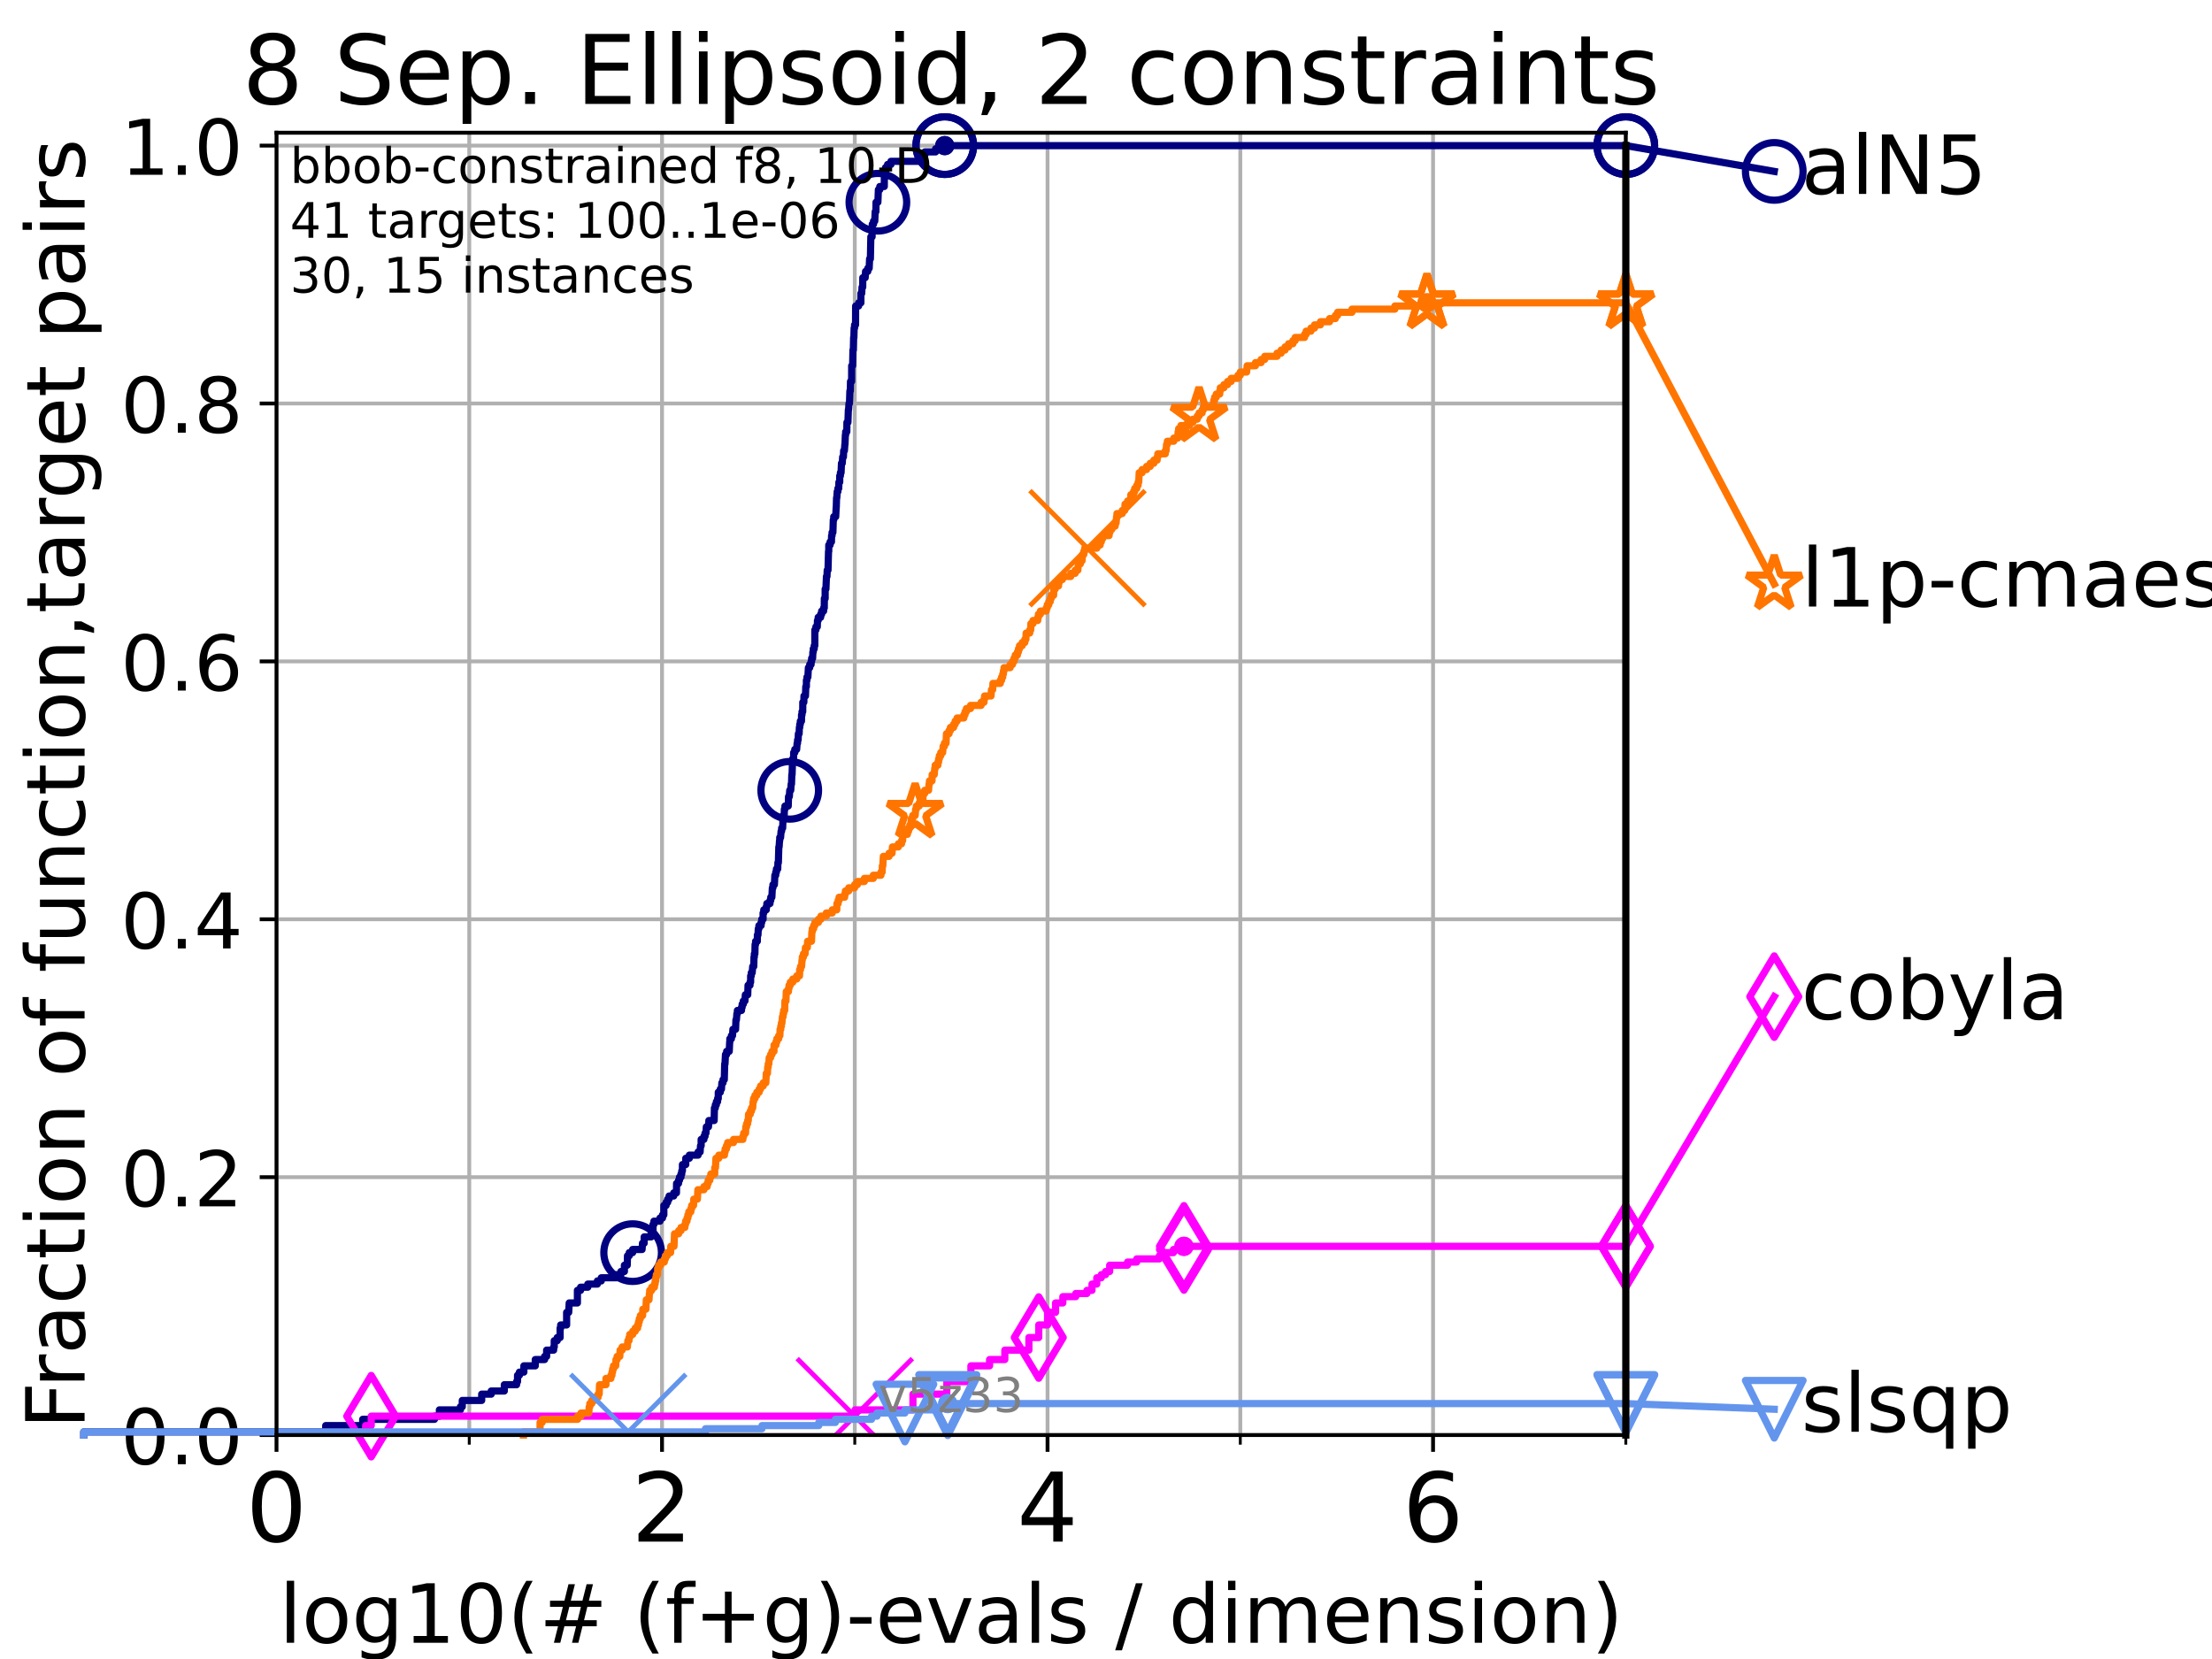 <?xml version="1.0" encoding="utf-8" standalone="no"?>
<!DOCTYPE svg PUBLIC "-//W3C//DTD SVG 1.1//EN"
  "http://www.w3.org/Graphics/SVG/1.1/DTD/svg11.dtd">
<!-- Created with matplotlib (https://matplotlib.org/) -->
<svg height="345.6pt" version="1.1" viewBox="0 0 460.8 345.6" width="460.8pt" xmlns="http://www.w3.org/2000/svg" xmlns:xlink="http://www.w3.org/1999/xlink">
 <defs>
  <style type="text/css">*{stroke-linecap:butt;stroke-linejoin:round;}</style>
 </defs>
 <g id="figure_1">
  <g id="patch_1">
   <path d="M 0 345.6 
L 460.8 345.6 
L 460.8 0 
L 0 0 
z
" style="fill:#ffffff;"/>
  </g>
  <g id="axes_1">
   <g id="patch_2">
    <path d="M 57.6 298.944 
L 338.688 298.944 
L 338.688 27.648 
L 57.6 27.648 
z
" style="fill:#ffffff;"/>
   </g>
   <g id="matplotlib.axis_1">
    <g id="xtick_1">
     <g id="line2d_1">
      <path clip-path="url(#p9449f4a094)" d="M 57.6 298.944 
L 57.6 27.648 
" style="fill:none;stroke:#b0b0b0;stroke-linecap:square;stroke-width:0.8;"/>
     </g>
     <g id="line2d_2">
      <defs>
       <path d="M 0 0 
L 0 3.5 
" id="m9e1732d000" style="stroke:#000000;stroke-width:0.8;"/>
      </defs>
      <g>
       <use style="stroke:#000000;stroke-width:0.8;" x="57.6" xlink:href="#m9e1732d000" y="298.944"/>
      </g>
     </g>
     <g id="text_1">
      <!-- 0 -->
      <g transform="translate(51.237 321.141)scale(0.2 -0.2)">
       <defs>
        <path d="M 31.781 66.406 
Q 24.172 66.406 20.328 58.906 
Q 16.5 51.422 16.5 36.375 
Q 16.5 21.391 20.328 13.891 
Q 24.172 6.391 31.781 6.391 
Q 39.453 6.391 43.281 13.891 
Q 47.125 21.391 47.125 36.375 
Q 47.125 51.422 43.281 58.906 
Q 39.453 66.406 31.781 66.406 
z
M 31.781 74.219 
Q 44.047 74.219 50.516 64.516 
Q 56.984 54.828 56.984 36.375 
Q 56.984 17.969 50.516 8.266 
Q 44.047 -1.422 31.781 -1.422 
Q 19.531 -1.422 13.062 8.266 
Q 6.594 17.969 6.594 36.375 
Q 6.594 54.828 13.062 64.516 
Q 19.531 74.219 31.781 74.219 
z
" id="DejaVuSans-48"/>
       </defs>
       <use xlink:href="#DejaVuSans-48"/>
      </g>
     </g>
    </g>
    <g id="xtick_2">
     <g id="line2d_3">
      <path clip-path="url(#p9449f4a094)" d="M 137.911 298.944 
L 137.911 27.648 
" style="fill:none;stroke:#b0b0b0;stroke-linecap:square;stroke-width:0.8;"/>
     </g>
     <g id="line2d_4">
      <g>
       <use style="stroke:#000000;stroke-width:0.8;" x="137.911" xlink:href="#m9e1732d000" y="298.944"/>
      </g>
     </g>
     <g id="text_2">
      <!-- 2 -->
      <g transform="translate(131.548 321.141)scale(0.2 -0.2)">
       <defs>
        <path d="M 19.188 8.297 
L 53.609 8.297 
L 53.609 0 
L 7.328 0 
L 7.328 8.297 
Q 12.938 14.109 22.625 23.891 
Q 32.328 33.688 34.812 36.531 
Q 39.547 41.844 41.422 45.531 
Q 43.312 49.219 43.312 52.781 
Q 43.312 58.594 39.234 62.25 
Q 35.156 65.922 28.609 65.922 
Q 23.969 65.922 18.812 64.312 
Q 13.672 62.703 7.812 59.422 
L 7.812 69.391 
Q 13.766 71.781 18.938 73 
Q 24.125 74.219 28.422 74.219 
Q 39.75 74.219 46.484 68.547 
Q 53.219 62.891 53.219 53.422 
Q 53.219 48.922 51.531 44.891 
Q 49.859 40.875 45.406 35.406 
Q 44.188 33.984 37.641 27.219 
Q 31.109 20.453 19.188 8.297 
z
" id="DejaVuSans-50"/>
       </defs>
       <use xlink:href="#DejaVuSans-50"/>
      </g>
     </g>
    </g>
    <g id="xtick_3">
     <g id="line2d_5">
      <path clip-path="url(#p9449f4a094)" d="M 218.222 298.944 
L 218.222 27.648 
" style="fill:none;stroke:#b0b0b0;stroke-linecap:square;stroke-width:0.8;"/>
     </g>
     <g id="line2d_6">
      <g>
       <use style="stroke:#000000;stroke-width:0.8;" x="218.222" xlink:href="#m9e1732d000" y="298.944"/>
      </g>
     </g>
     <g id="text_3">
      <!-- 4 -->
      <g transform="translate(211.859 321.141)scale(0.2 -0.2)">
       <defs>
        <path d="M 37.797 64.312 
L 12.891 25.391 
L 37.797 25.391 
z
M 35.203 72.906 
L 47.609 72.906 
L 47.609 25.391 
L 58.016 25.391 
L 58.016 17.188 
L 47.609 17.188 
L 47.609 0 
L 37.797 0 
L 37.797 17.188 
L 4.891 17.188 
L 4.891 26.703 
z
" id="DejaVuSans-52"/>
       </defs>
       <use xlink:href="#DejaVuSans-52"/>
      </g>
     </g>
    </g>
    <g id="xtick_4">
     <g id="line2d_7">
      <path clip-path="url(#p9449f4a094)" d="M 298.533 298.944 
L 298.533 27.648 
" style="fill:none;stroke:#b0b0b0;stroke-linecap:square;stroke-width:0.8;"/>
     </g>
     <g id="line2d_8">
      <g>
       <use style="stroke:#000000;stroke-width:0.8;" x="298.533" xlink:href="#m9e1732d000" y="298.944"/>
      </g>
     </g>
     <g id="text_4">
      <!-- 6 -->
      <g transform="translate(292.17 321.141)scale(0.2 -0.2)">
       <defs>
        <path d="M 33.016 40.375 
Q 26.375 40.375 22.484 35.828 
Q 18.609 31.297 18.609 23.391 
Q 18.609 15.531 22.484 10.953 
Q 26.375 6.391 33.016 6.391 
Q 39.656 6.391 43.531 10.953 
Q 47.406 15.531 47.406 23.391 
Q 47.406 31.297 43.531 35.828 
Q 39.656 40.375 33.016 40.375 
z
M 52.594 71.297 
L 52.594 62.312 
Q 48.875 64.062 45.094 64.984 
Q 41.312 65.922 37.594 65.922 
Q 27.828 65.922 22.672 59.328 
Q 17.531 52.734 16.797 39.406 
Q 19.672 43.656 24.016 45.922 
Q 28.375 48.188 33.594 48.188 
Q 44.578 48.188 50.953 41.516 
Q 57.328 34.859 57.328 23.391 
Q 57.328 12.156 50.688 5.359 
Q 44.047 -1.422 33.016 -1.422 
Q 20.359 -1.422 13.672 8.266 
Q 6.984 17.969 6.984 36.375 
Q 6.984 53.656 15.188 63.938 
Q 23.391 74.219 37.203 74.219 
Q 40.922 74.219 44.703 73.484 
Q 48.484 72.75 52.594 71.297 
z
" id="DejaVuSans-54"/>
       </defs>
       <use xlink:href="#DejaVuSans-54"/>
      </g>
     </g>
    </g>
    <g id="xtick_5">
     <g id="line2d_9">
      <path clip-path="url(#p9449f4a094)" d="M 97.755 298.944 
L 97.755 27.648 
" style="fill:none;stroke:#b0b0b0;stroke-linecap:square;stroke-width:0.8;"/>
     </g>
     <g id="line2d_10">
      <defs>
       <path d="M 0 0 
L 0 2 
" id="mae1fcbaed1" style="stroke:#000000;stroke-width:0.6;"/>
      </defs>
      <g>
       <use style="stroke:#000000;stroke-width:0.6;" x="97.755" xlink:href="#mae1fcbaed1" y="298.944"/>
      </g>
     </g>
    </g>
    <g id="xtick_6">
     <g id="line2d_11">
      <path clip-path="url(#p9449f4a094)" d="M 178.066 298.944 
L 178.066 27.648 
" style="fill:none;stroke:#b0b0b0;stroke-linecap:square;stroke-width:0.8;"/>
     </g>
     <g id="line2d_12">
      <g>
       <use style="stroke:#000000;stroke-width:0.6;" x="178.066" xlink:href="#mae1fcbaed1" y="298.944"/>
      </g>
     </g>
    </g>
    <g id="xtick_7">
     <g id="line2d_13">
      <path clip-path="url(#p9449f4a094)" d="M 258.377 298.944 
L 258.377 27.648 
" style="fill:none;stroke:#b0b0b0;stroke-linecap:square;stroke-width:0.8;"/>
     </g>
     <g id="line2d_14">
      <g>
       <use style="stroke:#000000;stroke-width:0.6;" x="258.377" xlink:href="#mae1fcbaed1" y="298.944"/>
      </g>
     </g>
    </g>
    <g id="xtick_8">
     <g id="line2d_15">
      <path clip-path="url(#p9449f4a094)" d="M 338.688 298.944 
L 338.688 27.648 
" style="fill:none;stroke:#b0b0b0;stroke-linecap:square;stroke-width:0.8;"/>
     </g>
     <g id="line2d_16">
      <g>
       <use style="stroke:#000000;stroke-width:0.6;" x="338.688" xlink:href="#mae1fcbaed1" y="298.944"/>
      </g>
     </g>
    </g>
    <g id="text_5">
     <!-- log10(# (f+g)-evals / dimension) -->
     <g transform="translate(58.145 342.218)scale(0.17 -0.17)">
      <defs>
       <path d="M 9.422 75.984 
L 18.406 75.984 
L 18.406 0 
L 9.422 0 
z
" id="DejaVuSans-108"/>
       <path d="M 30.609 48.391 
Q 23.391 48.391 19.188 42.75 
Q 14.984 37.109 14.984 27.297 
Q 14.984 17.484 19.156 11.844 
Q 23.344 6.203 30.609 6.203 
Q 37.797 6.203 41.984 11.859 
Q 46.188 17.531 46.188 27.297 
Q 46.188 37.016 41.984 42.703 
Q 37.797 48.391 30.609 48.391 
z
M 30.609 56 
Q 42.328 56 49.016 48.375 
Q 55.719 40.766 55.719 27.297 
Q 55.719 13.875 49.016 6.219 
Q 42.328 -1.422 30.609 -1.422 
Q 18.844 -1.422 12.172 6.219 
Q 5.516 13.875 5.516 27.297 
Q 5.516 40.766 12.172 48.375 
Q 18.844 56 30.609 56 
z
" id="DejaVuSans-111"/>
       <path d="M 45.406 27.984 
Q 45.406 37.75 41.375 43.109 
Q 37.359 48.484 30.078 48.484 
Q 22.859 48.484 18.828 43.109 
Q 14.797 37.75 14.797 27.984 
Q 14.797 18.266 18.828 12.891 
Q 22.859 7.516 30.078 7.516 
Q 37.359 7.516 41.375 12.891 
Q 45.406 18.266 45.406 27.984 
z
M 54.391 6.781 
Q 54.391 -7.172 48.188 -13.984 
Q 42 -20.797 29.203 -20.797 
Q 24.469 -20.797 20.266 -20.094 
Q 16.062 -19.391 12.109 -17.922 
L 12.109 -9.188 
Q 16.062 -11.328 19.922 -12.344 
Q 23.781 -13.375 27.781 -13.375 
Q 36.625 -13.375 41.016 -8.766 
Q 45.406 -4.156 45.406 5.172 
L 45.406 9.625 
Q 42.625 4.781 38.281 2.391 
Q 33.938 0 27.875 0 
Q 17.828 0 11.672 7.656 
Q 5.516 15.328 5.516 27.984 
Q 5.516 40.672 11.672 48.328 
Q 17.828 56 27.875 56 
Q 33.938 56 38.281 53.609 
Q 42.625 51.219 45.406 46.391 
L 45.406 54.688 
L 54.391 54.688 
z
" id="DejaVuSans-103"/>
       <path d="M 12.406 8.297 
L 28.516 8.297 
L 28.516 63.922 
L 10.984 60.406 
L 10.984 69.391 
L 28.422 72.906 
L 38.281 72.906 
L 38.281 8.297 
L 54.391 8.297 
L 54.391 0 
L 12.406 0 
z
" id="DejaVuSans-49"/>
       <path d="M 31 75.875 
Q 24.469 64.656 21.281 53.656 
Q 18.109 42.672 18.109 31.391 
Q 18.109 20.125 21.312 9.062 
Q 24.516 -2 31 -13.188 
L 23.188 -13.188 
Q 15.875 -1.703 12.234 9.375 
Q 8.594 20.453 8.594 31.391 
Q 8.594 42.281 12.203 53.312 
Q 15.828 64.359 23.188 75.875 
z
" id="DejaVuSans-40"/>
       <path d="M 51.125 44 
L 36.922 44 
L 32.812 27.688 
L 47.125 27.688 
z
M 43.797 71.781 
L 38.719 51.516 
L 52.984 51.516 
L 58.109 71.781 
L 65.922 71.781 
L 60.891 51.516 
L 76.125 51.516 
L 76.125 44 
L 58.984 44 
L 54.984 27.688 
L 70.516 27.688 
L 70.516 20.219 
L 53.078 20.219 
L 48 0 
L 40.188 0 
L 45.219 20.219 
L 30.906 20.219 
L 25.875 0 
L 18.016 0 
L 23.094 20.219 
L 7.719 20.219 
L 7.719 27.688 
L 24.906 27.688 
L 29 44 
L 13.281 44 
L 13.281 51.516 
L 30.906 51.516 
L 35.891 71.781 
z
" id="DejaVuSans-35"/>
       <path id="DejaVuSans-32"/>
       <path d="M 37.109 75.984 
L 37.109 68.5 
L 28.516 68.5 
Q 23.688 68.5 21.797 66.547 
Q 19.922 64.594 19.922 59.516 
L 19.922 54.688 
L 34.719 54.688 
L 34.719 47.703 
L 19.922 47.703 
L 19.922 0 
L 10.891 0 
L 10.891 47.703 
L 2.297 47.703 
L 2.297 54.688 
L 10.891 54.688 
L 10.891 58.5 
Q 10.891 67.625 15.141 71.797 
Q 19.391 75.984 28.609 75.984 
z
" id="DejaVuSans-102"/>
       <path d="M 46 62.703 
L 46 35.5 
L 73.188 35.5 
L 73.188 27.203 
L 46 27.203 
L 46 0 
L 37.797 0 
L 37.797 27.203 
L 10.594 27.203 
L 10.594 35.5 
L 37.797 35.5 
L 37.797 62.703 
z
" id="DejaVuSans-43"/>
       <path d="M 8.016 75.875 
L 15.828 75.875 
Q 23.141 64.359 26.781 53.312 
Q 30.422 42.281 30.422 31.391 
Q 30.422 20.453 26.781 9.375 
Q 23.141 -1.703 15.828 -13.188 
L 8.016 -13.188 
Q 14.5 -2 17.703 9.062 
Q 20.906 20.125 20.906 31.391 
Q 20.906 42.672 17.703 53.656 
Q 14.5 64.656 8.016 75.875 
z
" id="DejaVuSans-41"/>
       <path d="M 4.891 31.391 
L 31.203 31.391 
L 31.203 23.391 
L 4.891 23.391 
z
" id="DejaVuSans-45"/>
       <path d="M 56.203 29.594 
L 56.203 25.203 
L 14.891 25.203 
Q 15.484 15.922 20.484 11.062 
Q 25.484 6.203 34.422 6.203 
Q 39.594 6.203 44.453 7.469 
Q 49.312 8.734 54.109 11.281 
L 54.109 2.781 
Q 49.266 0.734 44.188 -0.344 
Q 39.109 -1.422 33.891 -1.422 
Q 20.797 -1.422 13.156 6.188 
Q 5.516 13.812 5.516 26.812 
Q 5.516 40.234 12.766 48.109 
Q 20.016 56 32.328 56 
Q 43.359 56 49.781 48.891 
Q 56.203 41.797 56.203 29.594 
z
M 47.219 32.234 
Q 47.125 39.594 43.094 43.984 
Q 39.062 48.391 32.422 48.391 
Q 24.906 48.391 20.391 44.141 
Q 15.875 39.891 15.188 32.172 
z
" id="DejaVuSans-101"/>
       <path d="M 2.984 54.688 
L 12.5 54.688 
L 29.594 8.797 
L 46.688 54.688 
L 56.203 54.688 
L 35.688 0 
L 23.484 0 
z
" id="DejaVuSans-118"/>
       <path d="M 34.281 27.484 
Q 23.391 27.484 19.188 25 
Q 14.984 22.516 14.984 16.5 
Q 14.984 11.719 18.141 8.906 
Q 21.297 6.109 26.703 6.109 
Q 34.188 6.109 38.703 11.406 
Q 43.219 16.703 43.219 25.484 
L 43.219 27.484 
z
M 52.203 31.203 
L 52.203 0 
L 43.219 0 
L 43.219 8.297 
Q 40.141 3.328 35.547 0.953 
Q 30.953 -1.422 24.312 -1.422 
Q 15.922 -1.422 10.953 3.297 
Q 6 8.016 6 15.922 
Q 6 25.141 12.172 29.828 
Q 18.359 34.516 30.609 34.516 
L 43.219 34.516 
L 43.219 35.406 
Q 43.219 41.609 39.141 45 
Q 35.062 48.391 27.688 48.391 
Q 23 48.391 18.547 47.266 
Q 14.109 46.141 10.016 43.891 
L 10.016 52.203 
Q 14.938 54.109 19.578 55.047 
Q 24.219 56 28.609 56 
Q 40.484 56 46.344 49.844 
Q 52.203 43.703 52.203 31.203 
z
" id="DejaVuSans-97"/>
       <path d="M 44.281 53.078 
L 44.281 44.578 
Q 40.484 46.531 36.375 47.5 
Q 32.281 48.484 27.875 48.484 
Q 21.188 48.484 17.844 46.438 
Q 14.5 44.391 14.5 40.281 
Q 14.5 37.156 16.891 35.375 
Q 19.281 33.594 26.516 31.984 
L 29.594 31.297 
Q 39.156 29.25 43.188 25.516 
Q 47.219 21.781 47.219 15.094 
Q 47.219 7.469 41.188 3.016 
Q 35.156 -1.422 24.609 -1.422 
Q 20.219 -1.422 15.453 -0.562 
Q 10.688 0.297 5.422 2 
L 5.422 11.281 
Q 10.406 8.688 15.234 7.391 
Q 20.062 6.109 24.812 6.109 
Q 31.156 6.109 34.562 8.281 
Q 37.984 10.453 37.984 14.406 
Q 37.984 18.062 35.516 20.016 
Q 33.062 21.969 24.703 23.781 
L 21.578 24.516 
Q 13.234 26.266 9.516 29.906 
Q 5.812 33.547 5.812 39.891 
Q 5.812 47.609 11.281 51.797 
Q 16.75 56 26.812 56 
Q 31.781 56 36.172 55.266 
Q 40.578 54.547 44.281 53.078 
z
" id="DejaVuSans-115"/>
       <path d="M 25.391 72.906 
L 33.688 72.906 
L 8.297 -9.281 
L 0 -9.281 
z
" id="DejaVuSans-47"/>
       <path d="M 45.406 46.391 
L 45.406 75.984 
L 54.391 75.984 
L 54.391 0 
L 45.406 0 
L 45.406 8.203 
Q 42.578 3.328 38.25 0.953 
Q 33.938 -1.422 27.875 -1.422 
Q 17.969 -1.422 11.734 6.484 
Q 5.516 14.406 5.516 27.297 
Q 5.516 40.188 11.734 48.094 
Q 17.969 56 27.875 56 
Q 33.938 56 38.25 53.625 
Q 42.578 51.266 45.406 46.391 
z
M 14.797 27.297 
Q 14.797 17.391 18.875 11.75 
Q 22.953 6.109 30.078 6.109 
Q 37.203 6.109 41.297 11.75 
Q 45.406 17.391 45.406 27.297 
Q 45.406 37.203 41.297 42.844 
Q 37.203 48.484 30.078 48.484 
Q 22.953 48.484 18.875 42.844 
Q 14.797 37.203 14.797 27.297 
z
" id="DejaVuSans-100"/>
       <path d="M 9.422 54.688 
L 18.406 54.688 
L 18.406 0 
L 9.422 0 
z
M 9.422 75.984 
L 18.406 75.984 
L 18.406 64.594 
L 9.422 64.594 
z
" id="DejaVuSans-105"/>
       <path d="M 52 44.188 
Q 55.375 50.25 60.062 53.125 
Q 64.75 56 71.094 56 
Q 79.641 56 84.281 50.016 
Q 88.922 44.047 88.922 33.016 
L 88.922 0 
L 79.891 0 
L 79.891 32.719 
Q 79.891 40.578 77.094 44.375 
Q 74.312 48.188 68.609 48.188 
Q 61.625 48.188 57.562 43.547 
Q 53.516 38.922 53.516 30.906 
L 53.516 0 
L 44.484 0 
L 44.484 32.719 
Q 44.484 40.625 41.703 44.406 
Q 38.922 48.188 33.109 48.188 
Q 26.219 48.188 22.156 43.531 
Q 18.109 38.875 18.109 30.906 
L 18.109 0 
L 9.078 0 
L 9.078 54.688 
L 18.109 54.688 
L 18.109 46.188 
Q 21.188 51.219 25.484 53.609 
Q 29.781 56 35.688 56 
Q 41.656 56 45.828 52.969 
Q 50 49.953 52 44.188 
z
" id="DejaVuSans-109"/>
       <path d="M 54.891 33.016 
L 54.891 0 
L 45.906 0 
L 45.906 32.719 
Q 45.906 40.484 42.875 44.328 
Q 39.844 48.188 33.797 48.188 
Q 26.516 48.188 22.312 43.547 
Q 18.109 38.922 18.109 30.906 
L 18.109 0 
L 9.078 0 
L 9.078 54.688 
L 18.109 54.688 
L 18.109 46.188 
Q 21.344 51.125 25.703 53.562 
Q 30.078 56 35.797 56 
Q 45.219 56 50.047 50.172 
Q 54.891 44.344 54.891 33.016 
z
" id="DejaVuSans-110"/>
      </defs>
      <use xlink:href="#DejaVuSans-108"/>
      <use x="27.783" xlink:href="#DejaVuSans-111"/>
      <use x="88.965" xlink:href="#DejaVuSans-103"/>
      <use x="152.441" xlink:href="#DejaVuSans-49"/>
      <use x="216.064" xlink:href="#DejaVuSans-48"/>
      <use x="279.688" xlink:href="#DejaVuSans-40"/>
      <use x="318.701" xlink:href="#DejaVuSans-35"/>
      <use x="402.49" xlink:href="#DejaVuSans-32"/>
      <use x="434.277" xlink:href="#DejaVuSans-40"/>
      <use x="473.291" xlink:href="#DejaVuSans-102"/>
      <use x="508.496" xlink:href="#DejaVuSans-43"/>
      <use x="592.285" xlink:href="#DejaVuSans-103"/>
      <use x="655.762" xlink:href="#DejaVuSans-41"/>
      <use x="694.775" xlink:href="#DejaVuSans-45"/>
      <use x="730.859" xlink:href="#DejaVuSans-101"/>
      <use x="792.383" xlink:href="#DejaVuSans-118"/>
      <use x="851.562" xlink:href="#DejaVuSans-97"/>
      <use x="912.842" xlink:href="#DejaVuSans-108"/>
      <use x="940.625" xlink:href="#DejaVuSans-115"/>
      <use x="992.725" xlink:href="#DejaVuSans-32"/>
      <use x="1024.512" xlink:href="#DejaVuSans-47"/>
      <use x="1058.203" xlink:href="#DejaVuSans-32"/>
      <use x="1089.99" xlink:href="#DejaVuSans-100"/>
      <use x="1153.467" xlink:href="#DejaVuSans-105"/>
      <use x="1181.25" xlink:href="#DejaVuSans-109"/>
      <use x="1278.662" xlink:href="#DejaVuSans-101"/>
      <use x="1340.186" xlink:href="#DejaVuSans-110"/>
      <use x="1403.564" xlink:href="#DejaVuSans-115"/>
      <use x="1455.664" xlink:href="#DejaVuSans-105"/>
      <use x="1483.447" xlink:href="#DejaVuSans-111"/>
      <use x="1544.629" xlink:href="#DejaVuSans-110"/>
      <use x="1608.008" xlink:href="#DejaVuSans-41"/>
     </g>
    </g>
   </g>
   <g id="matplotlib.axis_2">
    <g id="ytick_1">
     <g id="line2d_17">
      <path clip-path="url(#p9449f4a094)" d="M 57.6 298.944 
L 338.688 298.944 
" style="fill:none;stroke:#b0b0b0;stroke-linecap:square;stroke-width:0.8;"/>
     </g>
     <g id="line2d_18">
      <defs>
       <path d="M 0 0 
L -3.5 0 
" id="mb58cf00ca2" style="stroke:#000000;stroke-width:0.8;"/>
      </defs>
      <g>
       <use style="stroke:#000000;stroke-width:0.8;" x="57.6" xlink:href="#mb58cf00ca2" y="298.944"/>
      </g>
     </g>
     <g id="text_6">
      <!-- 0.0 -->
      <g transform="translate(25.155 305.023)scale(0.16 -0.16)">
       <defs>
        <path d="M 10.688 12.406 
L 21 12.406 
L 21 0 
L 10.688 0 
z
" id="DejaVuSans-46"/>
       </defs>
       <use xlink:href="#DejaVuSans-48"/>
       <use x="63.623" xlink:href="#DejaVuSans-46"/>
       <use x="95.41" xlink:href="#DejaVuSans-48"/>
      </g>
     </g>
    </g>
    <g id="ytick_2">
     <g id="line2d_19">
      <path clip-path="url(#p9449f4a094)" d="M 57.6 245.222 
L 338.688 245.222 
" style="fill:none;stroke:#b0b0b0;stroke-linecap:square;stroke-width:0.8;"/>
     </g>
     <g id="line2d_20">
      <g>
       <use style="stroke:#000000;stroke-width:0.8;" x="57.6" xlink:href="#mb58cf00ca2" y="245.222"/>
      </g>
     </g>
     <g id="text_7">
      <!-- 0.2 -->
      <g transform="translate(25.155 251.301)scale(0.16 -0.16)">
       <use xlink:href="#DejaVuSans-48"/>
       <use x="63.623" xlink:href="#DejaVuSans-46"/>
       <use x="95.41" xlink:href="#DejaVuSans-50"/>
      </g>
     </g>
    </g>
    <g id="ytick_3">
     <g id="line2d_21">
      <path clip-path="url(#p9449f4a094)" d="M 57.6 191.5 
L 338.688 191.5 
" style="fill:none;stroke:#b0b0b0;stroke-linecap:square;stroke-width:0.8;"/>
     </g>
     <g id="line2d_22">
      <g>
       <use style="stroke:#000000;stroke-width:0.8;" x="57.6" xlink:href="#mb58cf00ca2" y="191.5"/>
      </g>
     </g>
     <g id="text_8">
      <!-- 0.4 -->
      <g transform="translate(25.155 197.579)scale(0.16 -0.16)">
       <use xlink:href="#DejaVuSans-48"/>
       <use x="63.623" xlink:href="#DejaVuSans-46"/>
       <use x="95.41" xlink:href="#DejaVuSans-52"/>
      </g>
     </g>
    </g>
    <g id="ytick_4">
     <g id="line2d_23">
      <path clip-path="url(#p9449f4a094)" d="M 57.6 137.778 
L 338.688 137.778 
" style="fill:none;stroke:#b0b0b0;stroke-linecap:square;stroke-width:0.8;"/>
     </g>
     <g id="line2d_24">
      <g>
       <use style="stroke:#000000;stroke-width:0.8;" x="57.6" xlink:href="#mb58cf00ca2" y="137.778"/>
      </g>
     </g>
     <g id="text_9">
      <!-- 0.6 -->
      <g transform="translate(25.155 143.857)scale(0.16 -0.16)">
       <use xlink:href="#DejaVuSans-48"/>
       <use x="63.623" xlink:href="#DejaVuSans-46"/>
       <use x="95.41" xlink:href="#DejaVuSans-54"/>
      </g>
     </g>
    </g>
    <g id="ytick_5">
     <g id="line2d_25">
      <path clip-path="url(#p9449f4a094)" d="M 57.6 84.056 
L 338.688 84.056 
" style="fill:none;stroke:#b0b0b0;stroke-linecap:square;stroke-width:0.8;"/>
     </g>
     <g id="line2d_26">
      <g>
       <use style="stroke:#000000;stroke-width:0.8;" x="57.6" xlink:href="#mb58cf00ca2" y="84.056"/>
      </g>
     </g>
     <g id="text_10">
      <!-- 0.8 -->
      <g transform="translate(25.155 90.135)scale(0.16 -0.16)">
       <defs>
        <path d="M 31.781 34.625 
Q 24.75 34.625 20.719 30.859 
Q 16.703 27.094 16.703 20.516 
Q 16.703 13.922 20.719 10.156 
Q 24.75 6.391 31.781 6.391 
Q 38.812 6.391 42.859 10.172 
Q 46.922 13.969 46.922 20.516 
Q 46.922 27.094 42.891 30.859 
Q 38.875 34.625 31.781 34.625 
z
M 21.922 38.812 
Q 15.578 40.375 12.031 44.719 
Q 8.5 49.078 8.5 55.328 
Q 8.5 64.062 14.719 69.141 
Q 20.953 74.219 31.781 74.219 
Q 42.672 74.219 48.875 69.141 
Q 55.078 64.062 55.078 55.328 
Q 55.078 49.078 51.531 44.719 
Q 48 40.375 41.703 38.812 
Q 48.828 37.156 52.797 32.312 
Q 56.781 27.484 56.781 20.516 
Q 56.781 9.906 50.312 4.234 
Q 43.844 -1.422 31.781 -1.422 
Q 19.734 -1.422 13.25 4.234 
Q 6.781 9.906 6.781 20.516 
Q 6.781 27.484 10.781 32.312 
Q 14.797 37.156 21.922 38.812 
z
M 18.312 54.391 
Q 18.312 48.734 21.844 45.562 
Q 25.391 42.391 31.781 42.391 
Q 38.141 42.391 41.719 45.562 
Q 45.312 48.734 45.312 54.391 
Q 45.312 60.062 41.719 63.234 
Q 38.141 66.406 31.781 66.406 
Q 25.391 66.406 21.844 63.234 
Q 18.312 60.062 18.312 54.391 
z
" id="DejaVuSans-56"/>
       </defs>
       <use xlink:href="#DejaVuSans-48"/>
       <use x="63.623" xlink:href="#DejaVuSans-46"/>
       <use x="95.41" xlink:href="#DejaVuSans-56"/>
      </g>
     </g>
    </g>
    <g id="ytick_6">
     <g id="line2d_27">
      <path clip-path="url(#p9449f4a094)" d="M 57.6 30.334 
L 338.688 30.334 
" style="fill:none;stroke:#b0b0b0;stroke-linecap:square;stroke-width:0.8;"/>
     </g>
     <g id="line2d_28">
      <g>
       <use style="stroke:#000000;stroke-width:0.8;" x="57.6" xlink:href="#mb58cf00ca2" y="30.334"/>
      </g>
     </g>
     <g id="text_11">
      <!-- 1.0 -->
      <g transform="translate(25.155 36.413)scale(0.16 -0.16)">
       <use xlink:href="#DejaVuSans-49"/>
       <use x="63.623" xlink:href="#DejaVuSans-46"/>
       <use x="95.41" xlink:href="#DejaVuSans-48"/>
      </g>
     </g>
    </g>
    <g id="text_12">
     <!-- Fraction of function,target pairs -->
     <g transform="translate(17.62 297.681)rotate(-90)scale(0.17 -0.17)">
      <defs>
       <path d="M 9.812 72.906 
L 51.703 72.906 
L 51.703 64.594 
L 19.672 64.594 
L 19.672 43.109 
L 48.578 43.109 
L 48.578 34.812 
L 19.672 34.812 
L 19.672 0 
L 9.812 0 
z
" id="DejaVuSans-70"/>
       <path d="M 41.109 46.297 
Q 39.594 47.172 37.812 47.578 
Q 36.031 48 33.891 48 
Q 26.266 48 22.188 43.047 
Q 18.109 38.094 18.109 28.812 
L 18.109 0 
L 9.078 0 
L 9.078 54.688 
L 18.109 54.688 
L 18.109 46.188 
Q 20.953 51.172 25.484 53.578 
Q 30.031 56 36.531 56 
Q 37.453 56 38.578 55.875 
Q 39.703 55.766 41.062 55.516 
z
" id="DejaVuSans-114"/>
       <path d="M 48.781 52.594 
L 48.781 44.188 
Q 44.969 46.297 41.141 47.344 
Q 37.312 48.391 33.406 48.391 
Q 24.656 48.391 19.812 42.844 
Q 14.984 37.312 14.984 27.297 
Q 14.984 17.281 19.812 11.734 
Q 24.656 6.203 33.406 6.203 
Q 37.312 6.203 41.141 7.25 
Q 44.969 8.297 48.781 10.406 
L 48.781 2.094 
Q 45.016 0.344 40.984 -0.531 
Q 36.969 -1.422 32.422 -1.422 
Q 20.062 -1.422 12.781 6.344 
Q 5.516 14.109 5.516 27.297 
Q 5.516 40.672 12.859 48.328 
Q 20.219 56 33.016 56 
Q 37.156 56 41.109 55.141 
Q 45.062 54.297 48.781 52.594 
z
" id="DejaVuSans-99"/>
       <path d="M 18.312 70.219 
L 18.312 54.688 
L 36.812 54.688 
L 36.812 47.703 
L 18.312 47.703 
L 18.312 18.016 
Q 18.312 11.328 20.141 9.422 
Q 21.969 7.516 27.594 7.516 
L 36.812 7.516 
L 36.812 0 
L 27.594 0 
Q 17.188 0 13.234 3.875 
Q 9.281 7.766 9.281 18.016 
L 9.281 47.703 
L 2.688 47.703 
L 2.688 54.688 
L 9.281 54.688 
L 9.281 70.219 
z
" id="DejaVuSans-116"/>
       <path d="M 8.5 21.578 
L 8.5 54.688 
L 17.484 54.688 
L 17.484 21.922 
Q 17.484 14.156 20.5 10.266 
Q 23.531 6.391 29.594 6.391 
Q 36.859 6.391 41.078 11.031 
Q 45.312 15.672 45.312 23.688 
L 45.312 54.688 
L 54.297 54.688 
L 54.297 0 
L 45.312 0 
L 45.312 8.406 
Q 42.047 3.422 37.719 1 
Q 33.406 -1.422 27.688 -1.422 
Q 18.266 -1.422 13.375 4.438 
Q 8.5 10.297 8.5 21.578 
z
M 31.109 56 
z
" id="DejaVuSans-117"/>
       <path d="M 11.719 12.406 
L 22.016 12.406 
L 22.016 4 
L 14.016 -11.625 
L 7.719 -11.625 
L 11.719 4 
z
" id="DejaVuSans-44"/>
       <path d="M 18.109 8.203 
L 18.109 -20.797 
L 9.078 -20.797 
L 9.078 54.688 
L 18.109 54.688 
L 18.109 46.391 
Q 20.953 51.266 25.266 53.625 
Q 29.594 56 35.594 56 
Q 45.562 56 51.781 48.094 
Q 58.016 40.188 58.016 27.297 
Q 58.016 14.406 51.781 6.484 
Q 45.562 -1.422 35.594 -1.422 
Q 29.594 -1.422 25.266 0.953 
Q 20.953 3.328 18.109 8.203 
z
M 48.688 27.297 
Q 48.688 37.203 44.609 42.844 
Q 40.531 48.484 33.406 48.484 
Q 26.266 48.484 22.188 42.844 
Q 18.109 37.203 18.109 27.297 
Q 18.109 17.391 22.188 11.75 
Q 26.266 6.109 33.406 6.109 
Q 40.531 6.109 44.609 11.75 
Q 48.688 17.391 48.688 27.297 
z
" id="DejaVuSans-112"/>
      </defs>
      <use xlink:href="#DejaVuSans-70"/>
      <use x="50.27" xlink:href="#DejaVuSans-114"/>
      <use x="91.383" xlink:href="#DejaVuSans-97"/>
      <use x="152.662" xlink:href="#DejaVuSans-99"/>
      <use x="207.643" xlink:href="#DejaVuSans-116"/>
      <use x="246.852" xlink:href="#DejaVuSans-105"/>
      <use x="274.635" xlink:href="#DejaVuSans-111"/>
      <use x="335.816" xlink:href="#DejaVuSans-110"/>
      <use x="399.195" xlink:href="#DejaVuSans-32"/>
      <use x="430.982" xlink:href="#DejaVuSans-111"/>
      <use x="492.164" xlink:href="#DejaVuSans-102"/>
      <use x="527.369" xlink:href="#DejaVuSans-32"/>
      <use x="559.156" xlink:href="#DejaVuSans-102"/>
      <use x="594.361" xlink:href="#DejaVuSans-117"/>
      <use x="657.74" xlink:href="#DejaVuSans-110"/>
      <use x="721.119" xlink:href="#DejaVuSans-99"/>
      <use x="776.1" xlink:href="#DejaVuSans-116"/>
      <use x="815.309" xlink:href="#DejaVuSans-105"/>
      <use x="843.092" xlink:href="#DejaVuSans-111"/>
      <use x="904.273" xlink:href="#DejaVuSans-110"/>
      <use x="967.652" xlink:href="#DejaVuSans-44"/>
      <use x="999.439" xlink:href="#DejaVuSans-116"/>
      <use x="1038.648" xlink:href="#DejaVuSans-97"/>
      <use x="1099.928" xlink:href="#DejaVuSans-114"/>
      <use x="1139.291" xlink:href="#DejaVuSans-103"/>
      <use x="1202.768" xlink:href="#DejaVuSans-101"/>
      <use x="1264.291" xlink:href="#DejaVuSans-116"/>
      <use x="1303.5" xlink:href="#DejaVuSans-32"/>
      <use x="1335.287" xlink:href="#DejaVuSans-112"/>
      <use x="1398.764" xlink:href="#DejaVuSans-97"/>
      <use x="1460.043" xlink:href="#DejaVuSans-105"/>
      <use x="1487.826" xlink:href="#DejaVuSans-114"/>
      <use x="1528.939" xlink:href="#DejaVuSans-115"/>
     </g>
    </g>
   </g>
   <g id="line2d_29">
    <defs>
     <path d="M 0 1.5 
C 0.398 1.5 0.779 1.342 1.061 1.061 
C 1.342 0.779 1.5 0.398 1.5 0 
C 1.5 -0.398 1.342 -0.779 1.061 -1.061 
C 0.779 -1.342 0.398 -1.5 0 -1.5 
C -0.398 -1.5 -0.779 -1.342 -1.061 -1.061 
C -1.342 -0.779 -1.5 -0.398 -1.5 0 
C -1.5 0.398 -1.342 0.779 -1.061 1.061 
C -0.779 1.342 -0.398 1.5 0 1.5 
z
" id="m25d91e1c35" style="stroke:#000080;"/>
    </defs>
    <g>
     <use style="fill:#000080;stroke:#000080;" x="196.811" xlink:href="#m25d91e1c35" y="30.334"/>
     <use style="fill:#000080;stroke:#000080;" x="196.811" xlink:href="#m25d91e1c35" y="30.334"/>
    </g>
   </g>
   <g id="line2d_30">
    <path d="M 17.445 298.944 
L 17.445 298.289 
L 67.851 298.289 
L 67.851 296.979 
L 75.556 296.979 
L 75.556 295.668 
L 90.509 295.668 
L 90.509 295.013 
L 91.535 295.013 
L 91.535 293.703 
L 95.918 293.703 
L 95.918 293.048 
L 96.301 293.048 
L 96.301 291.737 
L 100.344 291.737 
L 100.344 290.427 
L 102.331 290.427 
L 102.331 289.772 
L 105.057 289.772 
L 105.057 288.462 
L 107.614 288.462 
L 107.614 287.807 
L 107.811 287.807 
L 107.811 286.496 
L 108.199 286.496 
L 108.199 285.841 
L 109.132 285.841 
L 109.132 284.531 
L 111.506 284.531 
L 111.506 283.22 
L 113.454 283.22 
L 113.454 282.565 
L 113.874 282.565 
L 113.874 281.255 
L 115.333 281.255 
L 115.333 280.6 
L 115.46 280.6 
L 115.46 279.29 
L 116.081 279.29 
L 116.081 278.634 
L 116.68 278.634 
L 116.68 276.669 
L 116.798 276.669 
L 116.798 276.014 
L 118.04 276.014 
L 118.04 273.393 
L 118.471 273.393 
L 118.577 271.428 
L 120.287 271.428 
L 120.287 268.807 
L 120.945 268.807 
L 120.945 268.152 
L 122.447 268.152 
L 122.447 267.497 
L 124.444 267.497 
L 124.444 266.842 
L 125.256 266.842 
L 125.256 266.187 
L 128.411 266.187 
L 128.411 265.532 
L 129.348 265.532 
L 129.348 264.876 
L 130.073 264.876 
L 130.073 263.566 
L 130.665 263.566 
L 130.717 261.601 
L 131.082 261.601 
L 131.082 260.946 
L 131.79 260.946 
L 131.79 260.29 
L 133.756 260.29 
L 133.844 258.98 
L 134.193 258.98 
L 134.193 257.67 
L 135.642 257.67 
L 135.642 257.015 
L 136.035 257.015 
L 136.035 255.049 
L 136.228 255.049 
L 136.228 254.394 
L 137.487 254.394 
L 137.487 253.739 
L 138.015 253.739 
L 138.015 253.084 
L 138.29 253.084 
L 138.29 251.118 
L 138.762 251.118 
L 138.762 250.463 
L 139.091 250.463 
L 139.091 249.808 
L 139.382 249.808 
L 139.382 249.153 
L 140.348 249.153 
L 140.348 248.498 
L 140.915 248.498 
L 140.944 246.532 
L 141.35 246.532 
L 141.35 245.877 
L 141.549 245.877 
L 141.549 245.222 
L 141.858 245.222 
L 141.858 244.567 
L 142.024 244.567 
L 142.024 243.912 
L 142.161 243.912 
L 142.161 242.601 
L 142.858 242.601 
L 142.858 241.291 
L 143.603 241.291 
L 143.603 240.636 
L 145.418 240.636 
L 145.418 239.981 
L 145.844 239.981 
L 145.932 238.671 
L 146.064 238.671 
L 146.064 237.36 
L 146.644 237.36 
L 146.644 236.705 
L 146.875 236.705 
L 146.875 236.05 
L 147.062 236.05 
L 147.144 234.74 
L 147.59 234.74 
L 147.67 233.429 
L 148.771 233.429 
L 148.827 230.809 
L 149.012 230.809 
L 149.012 230.154 
L 149.232 230.154 
L 149.232 229.499 
L 149.486 229.499 
L 149.486 228.843 
L 149.629 228.843 
L 149.629 227.533 
L 150.051 227.533 
L 150.051 226.878 
L 150.293 226.878 
L 150.378 225.568 
L 150.616 225.568 
L 150.616 224.912 
L 150.883 224.912 
L 150.966 221.637 
L 151.031 221.637 
L 151.13 219.671 
L 151.373 219.671 
L 151.373 219.016 
L 151.913 219.016 
L 152.006 217.051 
L 152.037 217.051 
L 152.037 216.396 
L 152.36 216.396 
L 152.36 215.74 
L 152.602 215.74 
L 152.677 214.43 
L 153.236 214.43 
L 153.309 212.465 
L 153.409 212.465 
L 153.509 211.154 
L 153.609 211.154 
L 153.609 210.499 
L 154.467 210.499 
L 154.467 209.844 
L 154.601 209.844 
L 154.601 209.189 
L 154.841 209.189 
L 154.841 208.534 
L 155.181 208.534 
L 155.271 207.224 
L 155.767 207.224 
L 155.829 205.258 
L 156.236 205.258 
L 156.236 204.603 
L 156.37 204.603 
L 156.37 203.293 
L 156.503 203.293 
L 156.503 202.638 
L 156.694 202.638 
L 156.8 201.327 
L 157.023 201.327 
L 157.07 199.362 
L 157.139 199.362 
L 157.139 198.707 
L 157.255 198.707 
L 157.301 196.741 
L 157.404 196.741 
L 157.404 196.086 
L 157.765 196.086 
L 157.776 194.776 
L 157.899 194.776 
L 157.965 193.465 
L 158.097 193.465 
L 158.097 192.81 
L 158.551 192.81 
L 158.551 192.155 
L 158.679 192.155 
L 158.679 191.5 
L 158.963 191.5 
L 158.963 190.19 
L 159.108 190.19 
L 159.108 189.535 
L 159.628 189.535 
L 159.628 188.879 
L 159.748 188.879 
L 159.748 188.224 
L 160.404 188.224 
L 160.404 187.569 
L 160.566 187.569 
L 160.566 186.914 
L 160.793 186.914 
L 160.896 184.949 
L 161.017 184.949 
L 161.017 184.293 
L 161.32 184.293 
L 161.42 182.328 
L 161.601 182.328 
L 161.601 181.673 
L 161.743 181.673 
L 161.743 181.018 
L 162.017 181.018 
L 162.052 179.707 
L 162.148 179.707 
L 162.243 176.432 
L 162.303 176.432 
L 162.389 175.121 
L 162.432 175.121 
L 162.432 174.466 
L 162.611 174.466 
L 162.712 173.156 
L 162.829 173.156 
L 162.829 172.501 
L 163.037 172.501 
L 163.144 169.88 
L 163.364 169.88 
L 163.397 168.57 
L 163.518 168.57 
L 163.518 167.915 
L 164.203 167.915 
L 164.264 165.949 
L 164.433 165.949 
L 164.517 164.639 
L 164.72 164.639 
L 164.817 163.329 
L 164.884 163.329 
L 164.951 161.363 
L 165.003 161.363 
L 165.113 158.088 
L 165.324 158.088 
L 165.332 156.777 
L 165.569 156.777 
L 165.569 156.122 
L 165.957 156.122 
L 166.055 154.812 
L 166.145 154.812 
L 166.145 154.157 
L 166.262 154.157 
L 166.317 152.846 
L 166.473 152.846 
L 166.521 151.536 
L 166.602 151.536 
L 166.602 150.881 
L 166.723 150.881 
L 166.723 150.226 
L 166.962 150.226 
L 166.975 148.916 
L 167.073 148.916 
L 167.073 148.26 
L 167.223 148.26 
L 167.236 146.295 
L 167.456 146.295 
L 167.481 144.985 
L 167.792 144.985 
L 167.861 143.019 
L 167.986 143.019 
L 167.986 141.709 
L 168.104 141.709 
L 168.104 141.054 
L 168.294 141.054 
L 168.404 139.088 
L 168.675 139.088 
L 168.675 138.433 
L 168.965 138.433 
L 168.965 137.778 
L 169.082 137.778 
L 169.082 137.123 
L 169.28 137.123 
L 169.337 135.813 
L 169.418 135.813 
L 169.418 135.157 
L 169.617 135.157 
L 169.617 134.502 
L 169.741 134.502 
L 169.747 131.227 
L 169.97 131.227 
L 169.97 130.571 
L 170.256 130.571 
L 170.294 129.261 
L 170.441 129.261 
L 170.441 128.606 
L 170.952 128.606 
L 170.952 127.951 
L 171.165 127.951 
L 171.165 127.296 
L 171.575 127.296 
L 171.575 126.641 
L 171.711 126.641 
L 171.726 124.675 
L 171.896 124.675 
L 171.896 122.71 
L 172.054 122.71 
L 172.162 120.089 
L 172.274 120.089 
L 172.323 118.779 
L 172.487 118.779 
L 172.597 114.848 
L 172.645 114.848 
L 172.645 113.538 
L 172.923 113.538 
L 172.923 112.883 
L 173.207 112.883 
L 173.234 111.572 
L 173.335 111.572 
L 173.335 110.917 
L 173.508 110.917 
L 173.59 108.296 
L 173.68 108.296 
L 173.68 107.641 
L 174.092 107.641 
L 174.192 105.676 
L 174.21 105.676 
L 174.27 103.71 
L 174.322 103.71 
L 174.404 102.4 
L 174.55 102.4 
L 174.55 101.745 
L 174.72 101.745 
L 174.762 100.435 
L 174.93 100.435 
L 174.93 99.124 
L 175.071 99.124 
L 175.071 98.469 
L 175.212 98.469 
L 175.294 96.504 
L 175.456 96.504 
L 175.541 95.194 
L 175.698 95.194 
L 175.75 93.883 
L 175.904 93.883 
L 175.999 92.573 
L 176.026 92.573 
L 176.104 90.608 
L 176.163 90.608 
L 176.163 89.952 
L 176.406 89.952 
L 176.429 87.987 
L 176.639 87.987 
L 176.729 85.366 
L 176.771 85.366 
L 176.861 84.056 
L 176.961 84.056 
L 177.046 81.435 
L 177.139 81.435 
L 177.175 79.47 
L 177.409 79.47 
L 177.42 76.194 
L 177.618 76.194 
L 177.682 72.919 
L 177.767 72.919 
L 177.827 70.298 
L 177.88 70.298 
L 177.933 68.333 
L 178.024 68.333 
L 178.024 67.677 
L 178.226 67.677 
L 178.243 63.747 
L 178.867 63.747 
L 178.867 63.091 
L 179.34 63.091 
L 179.34 61.126 
L 179.508 61.126 
L 179.576 59.816 
L 179.719 59.816 
L 179.732 57.85 
L 180.232 57.85 
L 180.312 56.54 
L 180.777 56.54 
L 180.777 55.885 
L 181.065 55.885 
L 181.153 53.919 
L 181.318 53.919 
L 181.411 49.333 
L 181.674 49.333 
L 181.705 46.713 
L 181.972 46.713 
L 181.972 46.058 
L 182.229 46.058 
L 182.317 44.092 
L 182.466 44.092 
L 182.494 42.127 
L 182.879 42.127 
L 182.984 39.506 
L 183.279 39.506 
L 183.279 38.851 
L 184.213 38.851 
L 184.226 36.886 
L 184.462 36.886 
L 184.462 34.92 
L 184.899 34.92 
L 184.899 34.265 
L 185.596 34.265 
L 185.596 33.61 
L 191.739 33.61 
L 191.807 32.3 
L 192.661 32.3 
L 192.661 31.644 
L 194.907 31.644 
L 194.907 30.989 
L 196.811 30.989 
L 196.811 30.334 
L 338.688 30.334 
L 338.688 30.334 
" style="fill:none;stroke:#000080;stroke-linecap:square;stroke-width:1.5;"/>
   </g>
   <g id="line2d_31">
    <defs>
     <path d="M 0 6 
C 1.591 6 3.117 5.368 4.243 4.243 
C 5.368 3.117 6 1.591 6 0 
C 6 -1.591 5.368 -3.117 4.243 -4.243 
C 3.117 -5.368 1.591 -6 0 -6 
C -1.591 -6 -3.117 -5.368 -4.243 -4.243 
C -5.368 -3.117 -6 -1.591 -6 0 
C -6 1.591 -5.368 3.117 -4.243 4.243 
C -3.117 5.368 -1.591 6 0 6 
z
" id="mca8a50541c" style="stroke:#000080;stroke-width:1.5;"/>
    </defs>
    <g>
     <use style="fill-opacity:0;stroke:#000080;stroke-width:1.5;" x="131.79" xlink:href="#mca8a50541c" y="260.946"/>
     <use style="fill-opacity:0;stroke:#000080;stroke-width:1.5;" x="164.517" xlink:href="#mca8a50541c" y="164.639"/>
     <use style="fill-opacity:0;stroke:#000080;stroke-width:1.5;" x="182.879" xlink:href="#mca8a50541c" y="42.127"/>
     <use style="fill-opacity:0;stroke:#000080;stroke-width:1.5;" x="196.811" xlink:href="#mca8a50541c" y="30.334"/>
     <use style="fill-opacity:0;stroke:#000080;stroke-width:1.5;" x="196.811" xlink:href="#mca8a50541c" y="30.334"/>
     <use style="fill-opacity:0;stroke:#000080;stroke-width:1.5;" x="338.688" xlink:href="#mca8a50541c" y="30.334"/>
    </g>
   </g>
   <g id="line2d_32">
    <path style="fill:none;stroke:#000080;stroke-linecap:square;stroke-width:1.5;"/>
    <g/>
   </g>
   <g id="line2d_33">
    <defs>
     <path d="M 0 1.5 
C 0.398 1.5 0.779 1.342 1.061 1.061 
C 1.342 0.779 1.5 0.398 1.5 0 
C 1.5 -0.398 1.342 -0.779 1.061 -1.061 
C 0.779 -1.342 0.398 -1.5 0 -1.5 
C -0.398 -1.5 -0.779 -1.342 -1.061 -1.061 
C -1.342 -0.779 -1.5 -0.398 -1.5 0 
C -1.5 0.398 -1.342 0.779 -1.061 1.061 
C -0.779 1.342 -0.398 1.5 0 1.5 
z
" id="m0005c20717" style="stroke:#ff00ff;"/>
    </defs>
    <g>
     <use style="fill:#ff00ff;stroke:#ff00ff;" x="246.637" xlink:href="#m0005c20717" y="259.635"/>
     <use style="fill:#ff00ff;stroke:#ff00ff;" x="246.637" xlink:href="#m0005c20717" y="259.635"/>
    </g>
   </g>
   <g id="line2d_34">
    <path d="M 74.922 298.944 
L 74.922 298.289 
L 76.168 298.289 
L 76.168 296.979 
L 77.331 296.979 
L 77.331 295.013 
L 178.115 295.013 
L 178.115 294.358 
L 178.119 294.358 
L 178.119 293.703 
L 190.18 293.703 
L 190.18 292.393 
L 190.181 292.393 
L 190.181 291.082 
L 190.183 291.082 
L 190.183 290.427 
L 197.228 290.427 
L 197.228 289.772 
L 197.243 289.772 
L 197.243 289.117 
L 197.244 289.117 
L 197.244 288.462 
L 197.245 288.462 
L 197.245 287.807 
L 202.257 287.807 
L 202.257 286.496 
L 202.258 286.496 
L 202.258 284.531 
L 206.146 284.531 
L 206.146 283.22 
L 209.323 283.22 
L 209.323 282.565 
L 209.324 282.565 
L 209.324 281.255 
L 214.339 281.255 
L 214.339 278.634 
L 216.392 278.634 
L 216.392 276.014 
L 218.229 276.014 
L 218.229 275.359 
L 218.229 275.359 
L 218.229 273.393 
L 219.89 273.393 
L 219.89 272.738 
L 219.891 272.738 
L 219.891 271.428 
L 221.408 271.428 
L 221.408 270.118 
L 224.095 270.118 
L 224.095 269.462 
L 226.423 269.462 
L 226.423 268.807 
L 227.48 268.807 
L 227.48 268.152 
L 227.48 268.152 
L 227.48 267.497 
L 228.477 267.497 
L 228.477 266.187 
L 229.42 266.187 
L 229.42 265.532 
L 230.314 265.532 
L 230.314 264.876 
L 231.165 264.876 
L 231.165 263.566 
L 234.889 263.566 
L 234.889 262.911 
L 236.793 262.911 
L 236.793 262.256 
L 241.506 262.256 
L 241.506 261.601 
L 241.959 261.601 
L 241.959 260.946 
L 244.455 260.946 
L 244.455 260.29 
L 246.637 260.29 
L 246.637 259.635 
L 338.688 259.635 
" style="fill:none;stroke:#ff00ff;stroke-linecap:square;stroke-width:1.5;"/>
   </g>
   <g id="line2d_35">
    <defs>
     <path d="M -0 8.485 
L 5.091 0 
L 0 -8.485 
L -5.091 -0 
z
" id="m6f43ba0930" style="stroke:#ff00ff;stroke-linejoin:miter;stroke-width:1.5;"/>
    </defs>
    <g>
     <use style="fill-opacity:0;stroke:#ff00ff;stroke-linejoin:miter;stroke-width:1.5;" x="77.331" xlink:href="#m6f43ba0930" y="295.013"/>
     <use style="fill-opacity:0;stroke:#ff00ff;stroke-linejoin:miter;stroke-width:1.5;" x="216.392" xlink:href="#m6f43ba0930" y="278.634"/>
     <use style="fill-opacity:0;stroke:#ff00ff;stroke-linejoin:miter;stroke-width:1.5;" x="246.637" xlink:href="#m6f43ba0930" y="260.29"/>
     <use style="fill-opacity:0;stroke:#ff00ff;stroke-linejoin:miter;stroke-width:1.5;" x="246.637" xlink:href="#m6f43ba0930" y="259.635"/>
     <use style="fill-opacity:0;stroke:#ff00ff;stroke-linejoin:miter;stroke-width:1.5;" x="338.688" xlink:href="#m6f43ba0930" y="259.635"/>
    </g>
   </g>
   <g id="line2d_36">
    <path style="fill:none;stroke:#ff00ff;stroke-linecap:square;stroke-width:1.5;"/>
    <g/>
   </g>
   <g id="line2d_37">
    <path clip-path="url(#p9449f4a094)" d="M 178.068 295.013 
" style="fill:none;stroke:#ff00ff;stroke-linecap:square;stroke-width:1.5;"/>
    <defs>
     <path d="M -12 12 
L 12 -12 
M -12 -12 
L 12 12 
" id="m8dd1a80071" style="stroke:#ff00ff;"/>
    </defs>
    <g clip-path="url(#p9449f4a094)">
     <use style="fill:#ff00ff;stroke:#ff00ff;" x="178.068" xlink:href="#m8dd1a80071" y="295.013"/>
    </g>
   </g>
   <g id="line2d_38">
    <defs>
     <path d="M 0 1.5 
C 0.398 1.5 0.779 1.342 1.061 1.061 
C 1.342 0.779 1.5 0.398 1.5 0 
C 1.5 -0.398 1.342 -0.779 1.061 -1.061 
C 0.779 -1.342 0.398 -1.5 0 -1.5 
C -0.398 -1.5 -0.779 -1.342 -1.061 -1.061 
C -1.342 -0.779 -1.5 -0.398 -1.5 0 
C -1.5 0.398 -1.342 0.779 -1.061 1.061 
C -0.779 1.342 -0.398 1.5 0 1.5 
z
" id="mba3a5e7f11" style="stroke:#ff7500;"/>
    </defs>
    <g>
     <use style="fill:#ff7500;stroke:#ff7500;" x="297.266" xlink:href="#mba3a5e7f11" y="63.091"/>
     <use style="fill:#ff7500;stroke:#ff7500;" x="297.266" xlink:href="#mba3a5e7f11" y="63.091"/>
    </g>
   </g>
   <g id="line2d_39">
    <path d="M 109.04 298.944 
L 109.04 298.289 
L 112.507 298.289 
L 112.507 296.323 
L 112.95 296.323 
L 112.95 295.668 
L 120.335 295.668 
L 120.335 295.013 
L 121.037 295.013 
L 121.037 294.358 
L 122.657 294.358 
L 122.741 293.048 
L 122.865 293.048 
L 122.865 292.393 
L 123.274 292.393 
L 123.274 291.737 
L 123.869 291.737 
L 123.869 291.082 
L 124.595 291.082 
L 124.595 290.427 
L 124.818 290.427 
L 124.892 288.462 
L 126.236 288.462 
L 126.236 287.151 
L 127.262 287.151 
L 127.262 286.496 
L 127.485 286.496 
L 127.485 285.841 
L 127.611 285.841 
L 127.611 285.186 
L 127.799 285.186 
L 127.799 284.531 
L 128.26 284.531 
L 128.321 283.22 
L 128.561 283.22 
L 128.561 282.565 
L 129.118 282.565 
L 129.176 281.255 
L 129.602 281.255 
L 129.602 280.6 
L 130.691 280.6 
L 130.796 279.29 
L 131.031 279.29 
L 131.031 278.634 
L 131.185 278.634 
L 131.185 277.979 
L 131.815 277.979 
L 131.815 277.324 
L 132.327 277.324 
L 132.327 276.669 
L 132.824 276.669 
L 132.824 276.014 
L 133.01 276.014 
L 133.01 275.359 
L 133.171 275.359 
L 133.171 274.704 
L 133.398 274.704 
L 133.398 274.048 
L 133.866 274.048 
L 133.91 272.738 
L 134.556 272.738 
L 134.64 270.773 
L 135.199 270.773 
L 135.281 269.462 
L 135.341 269.462 
L 135.341 268.807 
L 135.761 268.807 
L 135.761 268.152 
L 136.324 268.152 
L 136.324 267.497 
L 136.476 267.497 
L 136.476 266.842 
L 136.608 266.842 
L 136.608 266.187 
L 136.72 266.187 
L 136.72 265.532 
L 136.998 265.532 
L 136.998 264.221 
L 137.181 264.221 
L 137.181 263.566 
L 137.63 263.566 
L 137.63 262.911 
L 138.392 262.911 
L 138.392 262.256 
L 138.612 262.256 
L 138.612 261.601 
L 138.993 261.601 
L 138.993 260.946 
L 139.699 260.946 
L 139.731 259.635 
L 140.409 259.635 
L 140.514 257.015 
L 141.379 257.015 
L 141.379 256.36 
L 141.872 256.36 
L 141.872 255.704 
L 142.673 255.704 
L 142.673 255.049 
L 142.818 255.049 
L 142.818 254.394 
L 143.119 254.394 
L 143.119 253.739 
L 143.299 253.739 
L 143.299 253.084 
L 143.49 253.084 
L 143.49 252.429 
L 143.915 252.429 
L 143.915 251.773 
L 144.087 251.773 
L 144.087 251.118 
L 144.475 251.118 
L 144.522 249.808 
L 145.282 249.808 
L 145.384 247.843 
L 146.644 247.843 
L 146.644 247.187 
L 147.318 247.187 
L 147.318 246.532 
L 147.53 246.532 
L 147.53 245.877 
L 147.868 245.877 
L 147.868 245.222 
L 148.074 245.222 
L 148.074 244.567 
L 148.892 244.567 
L 148.892 243.257 
L 149.049 243.257 
L 149.141 241.291 
L 149.744 241.291 
L 149.744 240.636 
L 150.916 240.636 
L 150.916 239.981 
L 151.056 239.981 
L 151.056 239.326 
L 151.341 239.326 
L 151.341 238.671 
L 151.582 238.671 
L 151.582 238.015 
L 152.804 238.015 
L 152.804 237.36 
L 154.754 237.36 
L 154.754 236.705 
L 154.92 236.705 
L 154.92 236.05 
L 155.316 236.05 
L 155.355 234.74 
L 155.527 234.74 
L 155.527 234.085 
L 155.754 234.085 
L 155.754 233.429 
L 155.885 233.429 
L 155.935 232.119 
L 156.297 232.119 
L 156.297 231.464 
L 156.551 231.464 
L 156.551 230.809 
L 156.8 230.809 
L 156.877 229.499 
L 156.977 229.499 
L 156.977 228.843 
L 157.266 228.843 
L 157.266 228.188 
L 157.659 228.188 
L 157.659 227.533 
L 158.146 227.533 
L 158.146 226.878 
L 158.434 226.878 
L 158.434 226.223 
L 158.999 226.223 
L 158.999 225.568 
L 159.538 225.568 
L 159.633 223.602 
L 159.882 223.602 
L 159.927 222.292 
L 160.03 222.292 
L 160.03 221.637 
L 160.162 221.637 
L 160.235 220.326 
L 160.538 220.326 
L 160.538 219.671 
L 160.817 219.671 
L 160.817 219.016 
L 161.234 219.016 
L 161.243 217.706 
L 161.641 217.706 
L 161.641 217.051 
L 161.828 217.051 
L 161.828 216.396 
L 162.213 216.396 
L 162.213 215.74 
L 162.466 215.74 
L 162.505 214.43 
L 162.645 214.43 
L 162.645 213.775 
L 162.779 213.775 
L 162.779 213.12 
L 162.892 213.12 
L 162.987 211.81 
L 163.128 211.81 
L 163.128 211.154 
L 163.246 211.154 
L 163.246 210.499 
L 163.469 210.499 
L 163.51 208.534 
L 163.729 208.534 
L 163.796 206.568 
L 164.245 206.568 
L 164.245 205.913 
L 164.368 205.913 
L 164.368 205.258 
L 164.63 205.258 
L 164.63 204.603 
L 165.161 204.603 
L 165.161 203.948 
L 165.978 203.948 
L 165.978 203.293 
L 166.555 203.293 
L 166.588 201.982 
L 166.766 201.982 
L 166.766 201.327 
L 166.988 201.327 
L 167.07 200.017 
L 167.132 200.017 
L 167.132 199.362 
L 167.369 199.362 
L 167.369 198.707 
L 167.71 198.707 
L 167.786 197.396 
L 168.177 197.396 
L 168.242 196.086 
L 169.05 196.086 
L 169.126 194.121 
L 169.21 194.121 
L 169.21 193.465 
L 169.495 193.465 
L 169.495 192.81 
L 169.749 192.81 
L 169.749 192.155 
L 170.489 192.155 
L 170.489 191.5 
L 171.012 191.5 
L 171.012 190.845 
L 172.133 190.845 
L 172.133 190.19 
L 173.374 190.19 
L 173.374 189.535 
L 174.318 189.535 
L 174.344 188.224 
L 174.597 188.224 
L 174.597 187.569 
L 174.792 187.569 
L 174.792 186.914 
L 175.953 186.914 
L 175.953 186.259 
L 176.106 186.259 
L 176.106 185.604 
L 176.801 185.604 
L 176.801 184.949 
L 178.03 184.949 
L 178.03 184.293 
L 178.611 184.293 
L 178.611 183.638 
L 180.063 183.638 
L 180.063 182.983 
L 181.924 182.983 
L 181.924 182.328 
L 183.522 182.328 
L 183.522 181.673 
L 183.769 181.673 
L 183.805 180.363 
L 183.905 180.363 
L 184.01 178.397 
L 185.206 178.397 
L 185.206 177.742 
L 185.829 177.742 
L 185.908 176.432 
L 187.14 176.432 
L 187.14 175.777 
L 187.806 175.777 
L 187.806 175.121 
L 188.031 175.121 
L 188.104 173.811 
L 189.029 173.811 
L 189.029 173.156 
L 189.266 173.156 
L 189.266 172.501 
L 189.545 172.501 
L 189.545 171.846 
L 189.741 171.846 
L 189.847 170.535 
L 190.134 170.535 
L 190.134 169.88 
L 190.643 169.88 
L 190.745 168.57 
L 190.891 168.57 
L 190.891 167.915 
L 191.481 167.915 
L 191.481 167.26 
L 191.929 167.26 
L 191.929 166.604 
L 192.271 166.604 
L 192.296 165.294 
L 192.632 165.294 
L 192.632 164.639 
L 193.435 164.639 
L 193.533 163.329 
L 193.62 163.329 
L 193.62 162.674 
L 194.158 162.674 
L 194.184 161.363 
L 194.618 161.363 
L 194.724 160.053 
L 194.822 160.053 
L 194.822 159.398 
L 195.387 159.398 
L 195.387 158.743 
L 195.528 158.743 
L 195.528 158.088 
L 195.678 158.088 
L 195.678 157.432 
L 195.974 157.432 
L 195.974 156.777 
L 196.374 156.777 
L 196.471 155.467 
L 196.739 155.467 
L 196.739 154.812 
L 197.082 154.812 
L 197.165 152.846 
L 197.703 152.846 
L 197.703 152.191 
L 197.987 152.191 
L 197.987 151.536 
L 198.65 151.536 
L 198.65 150.881 
L 198.972 150.881 
L 198.972 150.226 
L 199.379 150.226 
L 199.379 149.571 
L 200.782 149.571 
L 200.782 148.916 
L 201.028 148.916 
L 201.028 148.26 
L 201.316 148.26 
L 201.316 147.605 
L 202.179 147.605 
L 202.179 146.95 
L 204.381 146.95 
L 204.381 146.295 
L 204.984 146.295 
L 204.984 145.64 
L 205.104 145.64 
L 205.104 144.985 
L 206.448 144.985 
L 206.538 143.674 
L 206.798 143.674 
L 206.844 142.364 
L 208.381 142.364 
L 208.381 141.709 
L 208.65 141.709 
L 208.65 141.054 
L 208.887 141.054 
L 208.887 140.399 
L 209.033 140.399 
L 209.033 139.743 
L 209.156 139.743 
L 209.156 139.088 
L 210.431 139.088 
L 210.431 138.433 
L 210.911 138.433 
L 210.911 137.778 
L 211.242 137.778 
L 211.242 137.123 
L 211.488 137.123 
L 211.488 136.468 
L 211.943 136.468 
L 211.943 135.813 
L 212.164 135.813 
L 212.164 135.157 
L 212.386 135.157 
L 212.386 134.502 
L 212.949 134.502 
L 212.949 133.847 
L 213.492 133.847 
L 213.492 133.192 
L 213.719 133.192 
L 213.763 131.882 
L 214.508 131.882 
L 214.508 131.227 
L 214.72 131.227 
L 214.745 129.916 
L 215.188 129.916 
L 215.188 129.261 
L 216.179 129.261 
L 216.179 128.606 
L 216.317 128.606 
L 216.317 127.951 
L 216.738 127.951 
L 216.738 127.296 
L 217.953 127.296 
L 217.953 126.641 
L 218.162 126.641 
L 218.162 125.985 
L 218.486 125.985 
L 218.486 125.33 
L 218.783 125.33 
L 218.783 124.675 
L 218.983 124.675 
L 218.983 124.02 
L 219.49 124.02 
L 219.519 122.71 
L 219.824 122.71 
L 219.824 122.055 
L 220.515 122.055 
L 220.515 121.399 
L 220.65 121.399 
L 220.65 120.744 
L 221.308 120.744 
L 221.308 120.089 
L 223.057 120.089 
L 223.057 119.434 
L 223.978 119.434 
L 223.978 118.779 
L 224.54 118.779 
L 224.631 117.469 
L 225.062 117.469 
L 225.062 116.813 
L 225.416 116.813 
L 225.505 115.503 
L 225.779 115.503 
L 225.779 114.848 
L 225.965 114.848 
L 225.965 114.193 
L 228.505 114.193 
L 228.505 113.538 
L 229.18 113.538 
L 229.18 112.883 
L 229.421 112.883 
L 229.421 112.227 
L 229.693 112.227 
L 229.693 111.572 
L 231.046 111.572 
L 231.046 110.917 
L 231.212 110.917 
L 231.212 110.262 
L 231.63 110.262 
L 231.63 109.607 
L 232.303 109.607 
L 232.303 108.952 
L 232.504 108.952 
L 232.602 107.641 
L 232.676 107.641 
L 232.676 106.986 
L 233.79 106.986 
L 233.79 106.331 
L 234.305 106.331 
L 234.362 105.021 
L 234.903 105.021 
L 234.903 104.366 
L 235.529 104.366 
L 235.571 103.055 
L 236.132 103.055 
L 236.132 102.4 
L 236.386 102.4 
L 236.386 101.745 
L 236.813 101.745 
L 236.813 101.09 
L 237.092 101.09 
L 237.092 100.435 
L 237.222 100.435 
L 237.314 98.469 
L 237.925 98.469 
L 237.925 97.814 
L 238.859 97.814 
L 238.859 97.159 
L 239.615 97.159 
L 239.615 96.504 
L 240.373 96.504 
L 240.373 95.849 
L 241.06 95.849 
L 241.06 95.194 
L 241.195 95.194 
L 241.195 94.538 
L 242.754 94.538 
L 242.754 93.883 
L 242.927 93.883 
L 243.017 92.573 
L 243.179 92.573 
L 243.179 91.918 
L 244.521 91.918 
L 244.521 91.263 
L 245.344 91.263 
L 245.419 89.952 
L 245.532 89.952 
L 245.532 89.297 
L 246.01 89.297 
L 246.01 88.642 
L 247.794 88.642 
L 247.794 87.987 
L 248.51 87.987 
L 248.51 87.332 
L 249.41 87.332 
L 249.41 86.677 
L 249.788 86.677 
L 249.788 86.022 
L 250.422 86.022 
L 250.422 85.366 
L 250.689 85.366 
L 250.689 84.711 
L 252.811 84.711 
L 252.845 83.401 
L 253.023 83.401 
L 253.023 82.746 
L 253.371 82.746 
L 253.371 82.091 
L 254.092 82.091 
L 254.092 81.435 
L 254.209 81.435 
L 254.209 80.78 
L 254.964 80.78 
L 254.964 80.125 
L 255.726 80.125 
L 255.726 79.47 
L 256.475 79.47 
L 256.475 78.815 
L 257.899 78.815 
L 257.899 78.16 
L 258.378 78.16 
L 258.378 77.505 
L 259.695 77.505 
L 259.798 76.194 
L 261.533 76.194 
L 261.533 75.539 
L 262.711 75.539 
L 262.711 74.884 
L 263.461 74.884 
L 263.461 74.229 
L 266.03 74.229 
L 266.03 73.574 
L 266.886 73.574 
L 266.886 72.919 
L 267.703 72.919 
L 267.703 72.263 
L 268.432 72.263 
L 268.432 71.608 
L 269.337 71.608 
L 269.337 70.953 
L 269.805 70.953 
L 269.805 70.298 
L 271.764 70.298 
L 271.764 69.643 
L 272.093 69.643 
L 272.093 68.988 
L 273.098 68.988 
L 273.098 68.333 
L 273.842 68.333 
L 273.842 67.677 
L 275.071 67.677 
L 275.071 67.022 
L 276.981 67.022 
L 276.981 66.367 
L 278.185 66.367 
L 278.185 65.712 
L 278.641 65.712 
L 278.641 65.057 
L 281.635 65.057 
L 281.635 64.402 
L 290.577 64.402 
L 290.577 63.747 
L 297.266 63.747 
L 297.266 63.091 
L 338.688 63.091 
L 338.688 63.091 
" style="fill:none;stroke:#ff7500;stroke-linecap:square;stroke-width:1.5;"/>
   </g>
   <g id="line2d_40">
    <defs>
     <path d="M 0 -6 
L -1.347 -1.854 
L -5.706 -1.854 
L -2.18 0.708 
L -3.527 4.854 
L -0 2.292 
L 3.527 4.854 
L 2.18 0.708 
L 5.706 -1.854 
L 1.347 -1.854 
z
" id="m427a8bb995" style="stroke:#ff7500;stroke-linejoin:bevel;stroke-width:1.5;"/>
    </defs>
    <g>
     <use style="fill-opacity:0;stroke:#ff7500;stroke-linejoin:bevel;stroke-width:1.5;" x="190.643" xlink:href="#m427a8bb995" y="169.225"/>
     <use style="fill-opacity:0;stroke:#ff7500;stroke-linejoin:bevel;stroke-width:1.5;" x="249.788" xlink:href="#m427a8bb995" y="86.677"/>
     <use style="fill-opacity:0;stroke:#ff7500;stroke-linejoin:bevel;stroke-width:1.5;" x="297.266" xlink:href="#m427a8bb995" y="63.091"/>
     <use style="fill-opacity:0;stroke:#ff7500;stroke-linejoin:bevel;stroke-width:1.5;" x="297.266" xlink:href="#m427a8bb995" y="63.091"/>
     <use style="fill-opacity:0;stroke:#ff7500;stroke-linejoin:bevel;stroke-width:1.5;" x="338.688" xlink:href="#m427a8bb995" y="63.091"/>
    </g>
   </g>
   <g id="line2d_41">
    <path style="fill:none;stroke:#ff7500;stroke-linecap:square;stroke-width:1.5;"/>
    <g/>
   </g>
   <g id="line2d_42">
    <path clip-path="url(#p9449f4a094)" d="M 226.544 114.193 
" style="fill:none;stroke:#ff7500;stroke-linecap:square;stroke-width:1.5;"/>
    <defs>
     <path d="M -12 12 
L 12 -12 
M -12 -12 
L 12 12 
" id="mc7341989d2" style="stroke:#ff7500;"/>
    </defs>
    <g clip-path="url(#p9449f4a094)">
     <use style="fill:#ff7500;stroke:#ff7500;" x="226.544" xlink:href="#mc7341989d2" y="114.193"/>
    </g>
   </g>
   <g id="line2d_43">
    <defs>
     <path d="M 0 1.5 
C 0.398 1.5 0.779 1.342 1.061 1.061 
C 1.342 0.779 1.5 0.398 1.5 0 
C 1.5 -0.398 1.342 -0.779 1.061 -1.061 
C 0.779 -1.342 0.398 -1.5 0 -1.5 
C -0.398 -1.5 -0.779 -1.342 -1.061 -1.061 
C -1.342 -0.779 -1.5 -0.398 -1.5 0 
C -1.5 0.398 -1.342 0.779 -1.061 1.061 
C -0.779 1.342 -0.398 1.5 0 1.5 
z
" id="m678a7aac19" style="stroke:#6495ed;"/>
    </defs>
    <g>
     <use style="fill:#6495ed;stroke:#6495ed;" x="197.437" xlink:href="#m678a7aac19" y="292.393"/>
     <use style="fill:#6495ed;stroke:#6495ed;" x="197.437" xlink:href="#m678a7aac19" y="292.393"/>
    </g>
   </g>
   <g id="line2d_44">
    <path d="M 17.445 298.944 
L 17.445 298.289 
L 146.958 298.289 
L 146.958 297.634 
L 158.732 297.634 
L 158.732 296.979 
L 170.564 296.979 
L 170.564 296.323 
L 174.03 296.323 
L 174.03 295.668 
L 181.566 295.668 
L 181.566 295.013 
L 182.695 295.013 
L 182.695 294.358 
L 188.513 294.358 
L 188.513 293.703 
L 195.867 293.703 
L 195.867 293.048 
L 197.437 293.048 
L 197.437 292.393 
L 338.688 292.393 
" style="fill:none;stroke:#6495ed;stroke-linecap:square;stroke-width:1.5;"/>
   </g>
   <g id="line2d_45">
    <defs>
     <path d="M -0 6 
L 6 -6 
L -6 -6 
z
" id="m7200f5d857" style="stroke:#6495ed;stroke-linejoin:miter;stroke-width:1.5;"/>
    </defs>
    <g>
     <use style="fill-opacity:0;stroke:#6495ed;stroke-linejoin:miter;stroke-width:1.5;" x="188.513" xlink:href="#m7200f5d857" y="294.358"/>
     <use style="fill-opacity:0;stroke:#6495ed;stroke-linejoin:miter;stroke-width:1.5;" x="197.437" xlink:href="#m7200f5d857" y="293.048"/>
     <use style="fill-opacity:0;stroke:#6495ed;stroke-linejoin:miter;stroke-width:1.5;" x="197.437" xlink:href="#m7200f5d857" y="292.393"/>
     <use style="fill-opacity:0;stroke:#6495ed;stroke-linejoin:miter;stroke-width:1.5;" x="197.437" xlink:href="#m7200f5d857" y="292.393"/>
     <use style="fill-opacity:0;stroke:#6495ed;stroke-linejoin:miter;stroke-width:1.5;" x="338.688" xlink:href="#m7200f5d857" y="292.393"/>
    </g>
   </g>
   <g id="line2d_46">
    <path style="fill:none;stroke:#6495ed;stroke-linecap:square;stroke-width:1.5;"/>
    <g/>
   </g>
   <g id="line2d_47">
    <path clip-path="url(#p9449f4a094)" d="M 130.875 298.289 
" style="fill:none;stroke:#6495ed;stroke-linecap:square;stroke-width:1.5;"/>
    <defs>
     <path d="M -12 12 
L 12 -12 
M -12 -12 
L 12 12 
" id="m88e3432c91" style="stroke:#6495ed;"/>
    </defs>
    <g clip-path="url(#p9449f4a094)">
     <use style="fill:#6495ed;stroke:#6495ed;" x="130.875" xlink:href="#m88e3432c91" y="298.289"/>
    </g>
   </g>
   <g id="line2d_48">
    <path d="M 338.688 292.393 
L 369.608 293.572 
" style="fill:none;stroke:#6495ed;stroke-linecap:square;stroke-width:1.5;"/>
    <g>
     <use style="fill-opacity:0;stroke:#6495ed;stroke-linejoin:miter;stroke-width:1.5;" x="338.688" xlink:href="#m7200f5d857" y="292.393"/>
     <use style="fill-opacity:0;stroke:#6495ed;stroke-linejoin:miter;stroke-width:1.5;" x="369.608" xlink:href="#m7200f5d857" y="293.572"/>
    </g>
   </g>
   <g id="line2d_49">
    <path d="M 338.688 259.635 
L 369.608 207.617 
" style="fill:none;stroke:#ff00ff;stroke-linecap:square;stroke-width:1.5;"/>
    <g>
     <use style="fill-opacity:0;stroke:#ff00ff;stroke-linejoin:miter;stroke-width:1.5;" x="338.688" xlink:href="#m6f43ba0930" y="259.635"/>
     <use style="fill-opacity:0;stroke:#ff00ff;stroke-linejoin:miter;stroke-width:1.5;" x="369.608" xlink:href="#m6f43ba0930" y="207.617"/>
    </g>
   </g>
   <g id="line2d_50">
    <path d="M 338.688 63.091 
L 369.608 121.661 
" style="fill:none;stroke:#ff7500;stroke-linecap:square;stroke-width:1.5;"/>
    <g>
     <use style="fill-opacity:0;stroke:#ff7500;stroke-linejoin:bevel;stroke-width:1.5;" x="338.688" xlink:href="#m427a8bb995" y="63.091"/>
     <use style="fill-opacity:0;stroke:#ff7500;stroke-linejoin:bevel;stroke-width:1.5;" x="369.608" xlink:href="#m427a8bb995" y="121.661"/>
    </g>
   </g>
   <g id="line2d_51">
    <path d="M 338.688 30.334 
L 369.608 35.706 
" style="fill:none;stroke:#000080;stroke-linecap:square;stroke-width:1.5;"/>
    <g>
     <use style="fill-opacity:0;stroke:#000080;stroke-width:1.5;" x="338.688" xlink:href="#mca8a50541c" y="30.334"/>
     <use style="fill-opacity:0;stroke:#000080;stroke-width:1.5;" x="369.608" xlink:href="#mca8a50541c" y="35.706"/>
    </g>
   </g>
   <g id="line2d_52">
    <path d="M 338.688 298.944 
L 338.688 30.334 
" style="fill:none;stroke:#000000;stroke-linecap:square;stroke-width:1.5;"/>
   </g>
   <g id="patch_3">
    <path d="M 57.6 298.944 
L 57.6 27.648 
" style="fill:none;stroke:#000000;stroke-linecap:square;stroke-linejoin:miter;stroke-width:0.8;"/>
   </g>
   <g id="patch_4">
    <path d="M 338.688 298.944 
L 338.688 27.648 
" style="fill:none;stroke:#000000;stroke-linecap:square;stroke-linejoin:miter;stroke-width:0.8;"/>
   </g>
   <g id="patch_5">
    <path d="M 57.6 298.944 
L 338.688 298.944 
" style="fill:none;stroke:#000000;stroke-linecap:square;stroke-linejoin:miter;stroke-width:0.8;"/>
   </g>
   <g id="patch_6">
    <path d="M 57.6 27.648 
L 338.688 27.648 
" style="fill:none;stroke:#000000;stroke-linecap:square;stroke-linejoin:miter;stroke-width:0.8;"/>
   </g>
   <g id="text_13">
    <!-- slsqp -->
    <g transform="translate(375.229 298.263)scale(0.17 -0.17)">
     <defs>
      <path d="M 14.797 27.297 
Q 14.797 17.391 18.875 11.75 
Q 22.953 6.109 30.078 6.109 
Q 37.203 6.109 41.297 11.75 
Q 45.406 17.391 45.406 27.297 
Q 45.406 37.203 41.297 42.844 
Q 37.203 48.484 30.078 48.484 
Q 22.953 48.484 18.875 42.844 
Q 14.797 37.203 14.797 27.297 
z
M 45.406 8.203 
Q 42.578 3.328 38.25 0.953 
Q 33.938 -1.422 27.875 -1.422 
Q 17.969 -1.422 11.734 6.484 
Q 5.516 14.406 5.516 27.297 
Q 5.516 40.188 11.734 48.094 
Q 17.969 56 27.875 56 
Q 33.938 56 38.25 53.625 
Q 42.578 51.266 45.406 46.391 
L 45.406 54.688 
L 54.391 54.688 
L 54.391 -20.797 
L 45.406 -20.797 
z
" id="DejaVuSans-113"/>
     </defs>
     <use xlink:href="#DejaVuSans-115"/>
     <use x="52.1" xlink:href="#DejaVuSans-108"/>
     <use x="79.883" xlink:href="#DejaVuSans-115"/>
     <use x="131.982" xlink:href="#DejaVuSans-113"/>
     <use x="195.459" xlink:href="#DejaVuSans-112"/>
    </g>
   </g>
   <g id="text_14">
    <!-- cobyla -->
    <g transform="translate(375.229 212.308)scale(0.17 -0.17)">
     <defs>
      <path d="M 48.688 27.297 
Q 48.688 37.203 44.609 42.844 
Q 40.531 48.484 33.406 48.484 
Q 26.266 48.484 22.188 42.844 
Q 18.109 37.203 18.109 27.297 
Q 18.109 17.391 22.188 11.75 
Q 26.266 6.109 33.406 6.109 
Q 40.531 6.109 44.609 11.75 
Q 48.688 17.391 48.688 27.297 
z
M 18.109 46.391 
Q 20.953 51.266 25.266 53.625 
Q 29.594 56 35.594 56 
Q 45.562 56 51.781 48.094 
Q 58.016 40.188 58.016 27.297 
Q 58.016 14.406 51.781 6.484 
Q 45.562 -1.422 35.594 -1.422 
Q 29.594 -1.422 25.266 0.953 
Q 20.953 3.328 18.109 8.203 
L 18.109 0 
L 9.078 0 
L 9.078 75.984 
L 18.109 75.984 
z
" id="DejaVuSans-98"/>
      <path d="M 32.172 -5.078 
Q 28.375 -14.844 24.75 -17.812 
Q 21.141 -20.797 15.094 -20.797 
L 7.906 -20.797 
L 7.906 -13.281 
L 13.188 -13.281 
Q 16.891 -13.281 18.938 -11.516 
Q 21 -9.766 23.484 -3.219 
L 25.094 0.875 
L 2.984 54.688 
L 12.5 54.688 
L 29.594 11.922 
L 46.688 54.688 
L 56.203 54.688 
z
" id="DejaVuSans-121"/>
     </defs>
     <use xlink:href="#DejaVuSans-99"/>
     <use x="54.98" xlink:href="#DejaVuSans-111"/>
     <use x="116.162" xlink:href="#DejaVuSans-98"/>
     <use x="179.639" xlink:href="#DejaVuSans-121"/>
     <use x="238.818" xlink:href="#DejaVuSans-108"/>
     <use x="266.602" xlink:href="#DejaVuSans-97"/>
    </g>
   </g>
   <g id="text_15">
    <!-- l1p-cmaes -->
    <g transform="translate(375.229 126.352)scale(0.17 -0.17)">
     <use xlink:href="#DejaVuSans-108"/>
     <use x="27.783" xlink:href="#DejaVuSans-49"/>
     <use x="91.406" xlink:href="#DejaVuSans-112"/>
     <use x="154.883" xlink:href="#DejaVuSans-45"/>
     <use x="190.967" xlink:href="#DejaVuSans-99"/>
     <use x="245.947" xlink:href="#DejaVuSans-109"/>
     <use x="343.359" xlink:href="#DejaVuSans-97"/>
     <use x="404.639" xlink:href="#DejaVuSans-101"/>
     <use x="466.162" xlink:href="#DejaVuSans-115"/>
    </g>
   </g>
   <g id="text_16">
    <!-- alN5 -->
    <g transform="translate(375.229 40.397)scale(0.17 -0.17)">
     <defs>
      <path d="M 9.812 72.906 
L 23.094 72.906 
L 55.422 11.922 
L 55.422 72.906 
L 64.984 72.906 
L 64.984 0 
L 51.703 0 
L 19.391 60.984 
L 19.391 0 
L 9.812 0 
z
" id="DejaVuSans-78"/>
      <path d="M 10.797 72.906 
L 49.516 72.906 
L 49.516 64.594 
L 19.828 64.594 
L 19.828 46.734 
Q 21.969 47.469 24.109 47.828 
Q 26.266 48.188 28.422 48.188 
Q 40.625 48.188 47.75 41.5 
Q 54.891 34.812 54.891 23.391 
Q 54.891 11.625 47.562 5.094 
Q 40.234 -1.422 26.906 -1.422 
Q 22.312 -1.422 17.547 -0.641 
Q 12.797 0.141 7.719 1.703 
L 7.719 11.625 
Q 12.109 9.234 16.797 8.062 
Q 21.484 6.891 26.703 6.891 
Q 35.156 6.891 40.078 11.328 
Q 45.016 15.766 45.016 23.391 
Q 45.016 31 40.078 35.438 
Q 35.156 39.891 26.703 39.891 
Q 22.75 39.891 18.812 39.016 
Q 14.891 38.141 10.797 36.281 
z
" id="DejaVuSans-53"/>
     </defs>
     <use xlink:href="#DejaVuSans-97"/>
     <use x="61.279" xlink:href="#DejaVuSans-108"/>
     <use x="89.062" xlink:href="#DejaVuSans-78"/>
     <use x="163.867" xlink:href="#DejaVuSans-53"/>
    </g>
   </g>
   <g id="text_17">
    <!-- bbob-constrained f8, 10-D -->
    <g transform="translate(60.411 38.111)scale(0.102 -0.102)">
     <defs>
      <path d="M 19.672 64.797 
L 19.672 8.109 
L 31.594 8.109 
Q 46.688 8.109 53.688 14.938 
Q 60.688 21.781 60.688 36.531 
Q 60.688 51.172 53.688 57.984 
Q 46.688 64.797 31.594 64.797 
z
M 9.812 72.906 
L 30.078 72.906 
Q 51.266 72.906 61.172 64.094 
Q 71.094 55.281 71.094 36.531 
Q 71.094 17.672 61.125 8.828 
Q 51.172 0 30.078 0 
L 9.812 0 
z
" id="DejaVuSans-68"/>
     </defs>
     <use xlink:href="#DejaVuSans-98"/>
     <use x="63.477" xlink:href="#DejaVuSans-98"/>
     <use x="126.953" xlink:href="#DejaVuSans-111"/>
     <use x="188.135" xlink:href="#DejaVuSans-98"/>
     <use x="251.611" xlink:href="#DejaVuSans-45"/>
     <use x="287.695" xlink:href="#DejaVuSans-99"/>
     <use x="342.676" xlink:href="#DejaVuSans-111"/>
     <use x="403.857" xlink:href="#DejaVuSans-110"/>
     <use x="467.236" xlink:href="#DejaVuSans-115"/>
     <use x="519.336" xlink:href="#DejaVuSans-116"/>
     <use x="558.545" xlink:href="#DejaVuSans-114"/>
     <use x="599.658" xlink:href="#DejaVuSans-97"/>
     <use x="660.938" xlink:href="#DejaVuSans-105"/>
     <use x="688.721" xlink:href="#DejaVuSans-110"/>
     <use x="752.1" xlink:href="#DejaVuSans-101"/>
     <use x="813.623" xlink:href="#DejaVuSans-100"/>
     <use x="877.1" xlink:href="#DejaVuSans-32"/>
     <use x="908.887" xlink:href="#DejaVuSans-102"/>
     <use x="944.092" xlink:href="#DejaVuSans-56"/>
     <use x="1007.715" xlink:href="#DejaVuSans-44"/>
     <use x="1039.502" xlink:href="#DejaVuSans-32"/>
     <use x="1071.289" xlink:href="#DejaVuSans-49"/>
     <use x="1134.912" xlink:href="#DejaVuSans-48"/>
     <use x="1198.535" xlink:href="#DejaVuSans-45"/>
     <use x="1234.619" xlink:href="#DejaVuSans-68"/>
    </g>
    <!-- 41 targets: 100..1e-06 -->
    <g transform="translate(60.411 49.533)scale(0.102 -0.102)">
     <defs>
      <path d="M 11.719 12.406 
L 22.016 12.406 
L 22.016 0 
L 11.719 0 
z
M 11.719 51.703 
L 22.016 51.703 
L 22.016 39.312 
L 11.719 39.312 
z
" id="DejaVuSans-58"/>
     </defs>
     <use xlink:href="#DejaVuSans-52"/>
     <use x="63.623" xlink:href="#DejaVuSans-49"/>
     <use x="127.246" xlink:href="#DejaVuSans-32"/>
     <use x="159.033" xlink:href="#DejaVuSans-116"/>
     <use x="198.242" xlink:href="#DejaVuSans-97"/>
     <use x="259.521" xlink:href="#DejaVuSans-114"/>
     <use x="298.885" xlink:href="#DejaVuSans-103"/>
     <use x="362.361" xlink:href="#DejaVuSans-101"/>
     <use x="423.885" xlink:href="#DejaVuSans-116"/>
     <use x="463.094" xlink:href="#DejaVuSans-115"/>
     <use x="515.193" xlink:href="#DejaVuSans-58"/>
     <use x="548.885" xlink:href="#DejaVuSans-32"/>
     <use x="580.672" xlink:href="#DejaVuSans-49"/>
     <use x="644.295" xlink:href="#DejaVuSans-48"/>
     <use x="707.918" xlink:href="#DejaVuSans-48"/>
     <use x="771.541" xlink:href="#DejaVuSans-46"/>
     <use x="803.328" xlink:href="#DejaVuSans-46"/>
     <use x="835.115" xlink:href="#DejaVuSans-49"/>
     <use x="898.738" xlink:href="#DejaVuSans-101"/>
     <use x="960.262" xlink:href="#DejaVuSans-45"/>
     <use x="996.346" xlink:href="#DejaVuSans-48"/>
     <use x="1059.969" xlink:href="#DejaVuSans-54"/>
    </g>
    <!-- 30, 15 instances -->
    <g transform="translate(60.411 60.955)scale(0.102 -0.102)">
     <defs>
      <path d="M 40.578 39.312 
Q 47.656 37.797 51.625 33 
Q 55.609 28.219 55.609 21.188 
Q 55.609 10.406 48.188 4.484 
Q 40.766 -1.422 27.094 -1.422 
Q 22.516 -1.422 17.656 -0.516 
Q 12.797 0.391 7.625 2.203 
L 7.625 11.719 
Q 11.719 9.328 16.594 8.109 
Q 21.484 6.891 26.812 6.891 
Q 36.078 6.891 40.938 10.547 
Q 45.797 14.203 45.797 21.188 
Q 45.797 27.641 41.281 31.266 
Q 36.766 34.906 28.719 34.906 
L 20.219 34.906 
L 20.219 43.016 
L 29.109 43.016 
Q 36.375 43.016 40.234 45.922 
Q 44.094 48.828 44.094 54.297 
Q 44.094 59.906 40.109 62.906 
Q 36.141 65.922 28.719 65.922 
Q 24.656 65.922 20.016 65.031 
Q 15.375 64.156 9.812 62.312 
L 9.812 71.094 
Q 15.438 72.656 20.344 73.438 
Q 25.25 74.219 29.594 74.219 
Q 40.828 74.219 47.359 69.109 
Q 53.906 64.016 53.906 55.328 
Q 53.906 49.266 50.438 45.094 
Q 46.969 40.922 40.578 39.312 
z
" id="DejaVuSans-51"/>
     </defs>
     <use xlink:href="#DejaVuSans-51"/>
     <use x="63.623" xlink:href="#DejaVuSans-48"/>
     <use x="127.246" xlink:href="#DejaVuSans-44"/>
     <use x="159.033" xlink:href="#DejaVuSans-32"/>
     <use x="190.82" xlink:href="#DejaVuSans-49"/>
     <use x="254.443" xlink:href="#DejaVuSans-53"/>
     <use x="318.066" xlink:href="#DejaVuSans-32"/>
     <use x="349.854" xlink:href="#DejaVuSans-105"/>
     <use x="377.637" xlink:href="#DejaVuSans-110"/>
     <use x="441.016" xlink:href="#DejaVuSans-115"/>
     <use x="493.115" xlink:href="#DejaVuSans-116"/>
     <use x="532.324" xlink:href="#DejaVuSans-97"/>
     <use x="593.604" xlink:href="#DejaVuSans-110"/>
     <use x="656.982" xlink:href="#DejaVuSans-99"/>
     <use x="711.963" xlink:href="#DejaVuSans-101"/>
     <use x="773.486" xlink:href="#DejaVuSans-115"/>
    </g>
   </g>
   <g id="text_18">
    <!-- v5z33 -->
    <g style="fill:#808080;" transform="translate(183.017 294.151)scale(0.1 -0.1)">
     <defs>
      <path d="M 5.516 54.688 
L 48.188 54.688 
L 48.188 46.484 
L 14.406 7.172 
L 48.188 7.172 
L 48.188 0 
L 4.297 0 
L 4.297 8.203 
L 38.094 47.516 
L 5.516 47.516 
z
" id="DejaVuSans-122"/>
     </defs>
     <use xlink:href="#DejaVuSans-118"/>
     <use x="59.18" xlink:href="#DejaVuSans-53"/>
     <use x="122.803" xlink:href="#DejaVuSans-122"/>
     <use x="175.293" xlink:href="#DejaVuSans-51"/>
     <use x="238.916" xlink:href="#DejaVuSans-51"/>
    </g>
   </g>
   <g id="text_19">
    <!-- 8 Sep. Ellipsoid, 2 constraints -->
    <g transform="translate(50.475 21.648)scale(0.2 -0.2)">
     <defs>
      <path d="M 53.516 70.516 
L 53.516 60.891 
Q 47.906 63.578 42.922 64.891 
Q 37.938 66.219 33.297 66.219 
Q 25.25 66.219 20.875 63.094 
Q 16.5 59.969 16.5 54.203 
Q 16.5 49.359 19.406 46.891 
Q 22.312 44.438 30.422 42.922 
L 36.375 41.703 
Q 47.406 39.594 52.656 34.297 
Q 57.906 29 57.906 20.125 
Q 57.906 9.516 50.797 4.047 
Q 43.703 -1.422 29.984 -1.422 
Q 24.812 -1.422 18.969 -0.25 
Q 13.141 0.922 6.891 3.219 
L 6.891 13.375 
Q 12.891 10.016 18.656 8.297 
Q 24.422 6.594 29.984 6.594 
Q 38.422 6.594 43.016 9.906 
Q 47.609 13.234 47.609 19.391 
Q 47.609 24.75 44.312 27.781 
Q 41.016 30.812 33.5 32.328 
L 27.484 33.5 
Q 16.453 35.688 11.516 40.375 
Q 6.594 45.062 6.594 53.422 
Q 6.594 63.094 13.406 68.656 
Q 20.219 74.219 32.172 74.219 
Q 37.312 74.219 42.625 73.281 
Q 47.953 72.359 53.516 70.516 
z
" id="DejaVuSans-83"/>
      <path d="M 9.812 72.906 
L 55.906 72.906 
L 55.906 64.594 
L 19.672 64.594 
L 19.672 43.016 
L 54.391 43.016 
L 54.391 34.719 
L 19.672 34.719 
L 19.672 8.297 
L 56.781 8.297 
L 56.781 0 
L 9.812 0 
z
" id="DejaVuSans-69"/>
     </defs>
     <use xlink:href="#DejaVuSans-56"/>
     <use x="63.623" xlink:href="#DejaVuSans-32"/>
     <use x="95.41" xlink:href="#DejaVuSans-83"/>
     <use x="158.887" xlink:href="#DejaVuSans-101"/>
     <use x="220.41" xlink:href="#DejaVuSans-112"/>
     <use x="283.887" xlink:href="#DejaVuSans-46"/>
     <use x="315.674" xlink:href="#DejaVuSans-32"/>
     <use x="347.461" xlink:href="#DejaVuSans-69"/>
     <use x="410.645" xlink:href="#DejaVuSans-108"/>
     <use x="438.428" xlink:href="#DejaVuSans-108"/>
     <use x="466.211" xlink:href="#DejaVuSans-105"/>
     <use x="493.994" xlink:href="#DejaVuSans-112"/>
     <use x="557.471" xlink:href="#DejaVuSans-115"/>
     <use x="609.57" xlink:href="#DejaVuSans-111"/>
     <use x="670.752" xlink:href="#DejaVuSans-105"/>
     <use x="698.535" xlink:href="#DejaVuSans-100"/>
     <use x="762.012" xlink:href="#DejaVuSans-44"/>
     <use x="793.799" xlink:href="#DejaVuSans-32"/>
     <use x="825.586" xlink:href="#DejaVuSans-50"/>
     <use x="889.209" xlink:href="#DejaVuSans-32"/>
     <use x="920.996" xlink:href="#DejaVuSans-99"/>
     <use x="975.977" xlink:href="#DejaVuSans-111"/>
     <use x="1037.158" xlink:href="#DejaVuSans-110"/>
     <use x="1100.537" xlink:href="#DejaVuSans-115"/>
     <use x="1152.637" xlink:href="#DejaVuSans-116"/>
     <use x="1191.846" xlink:href="#DejaVuSans-114"/>
     <use x="1232.959" xlink:href="#DejaVuSans-97"/>
     <use x="1294.238" xlink:href="#DejaVuSans-105"/>
     <use x="1322.021" xlink:href="#DejaVuSans-110"/>
     <use x="1385.4" xlink:href="#DejaVuSans-116"/>
     <use x="1424.609" xlink:href="#DejaVuSans-115"/>
    </g>
   </g>
  </g>
 </g>
 <defs>
  <clipPath id="p9449f4a094">
   <rect height="271.296" width="281.088" x="57.6" y="27.648"/>
  </clipPath>
 </defs>
</svg>
